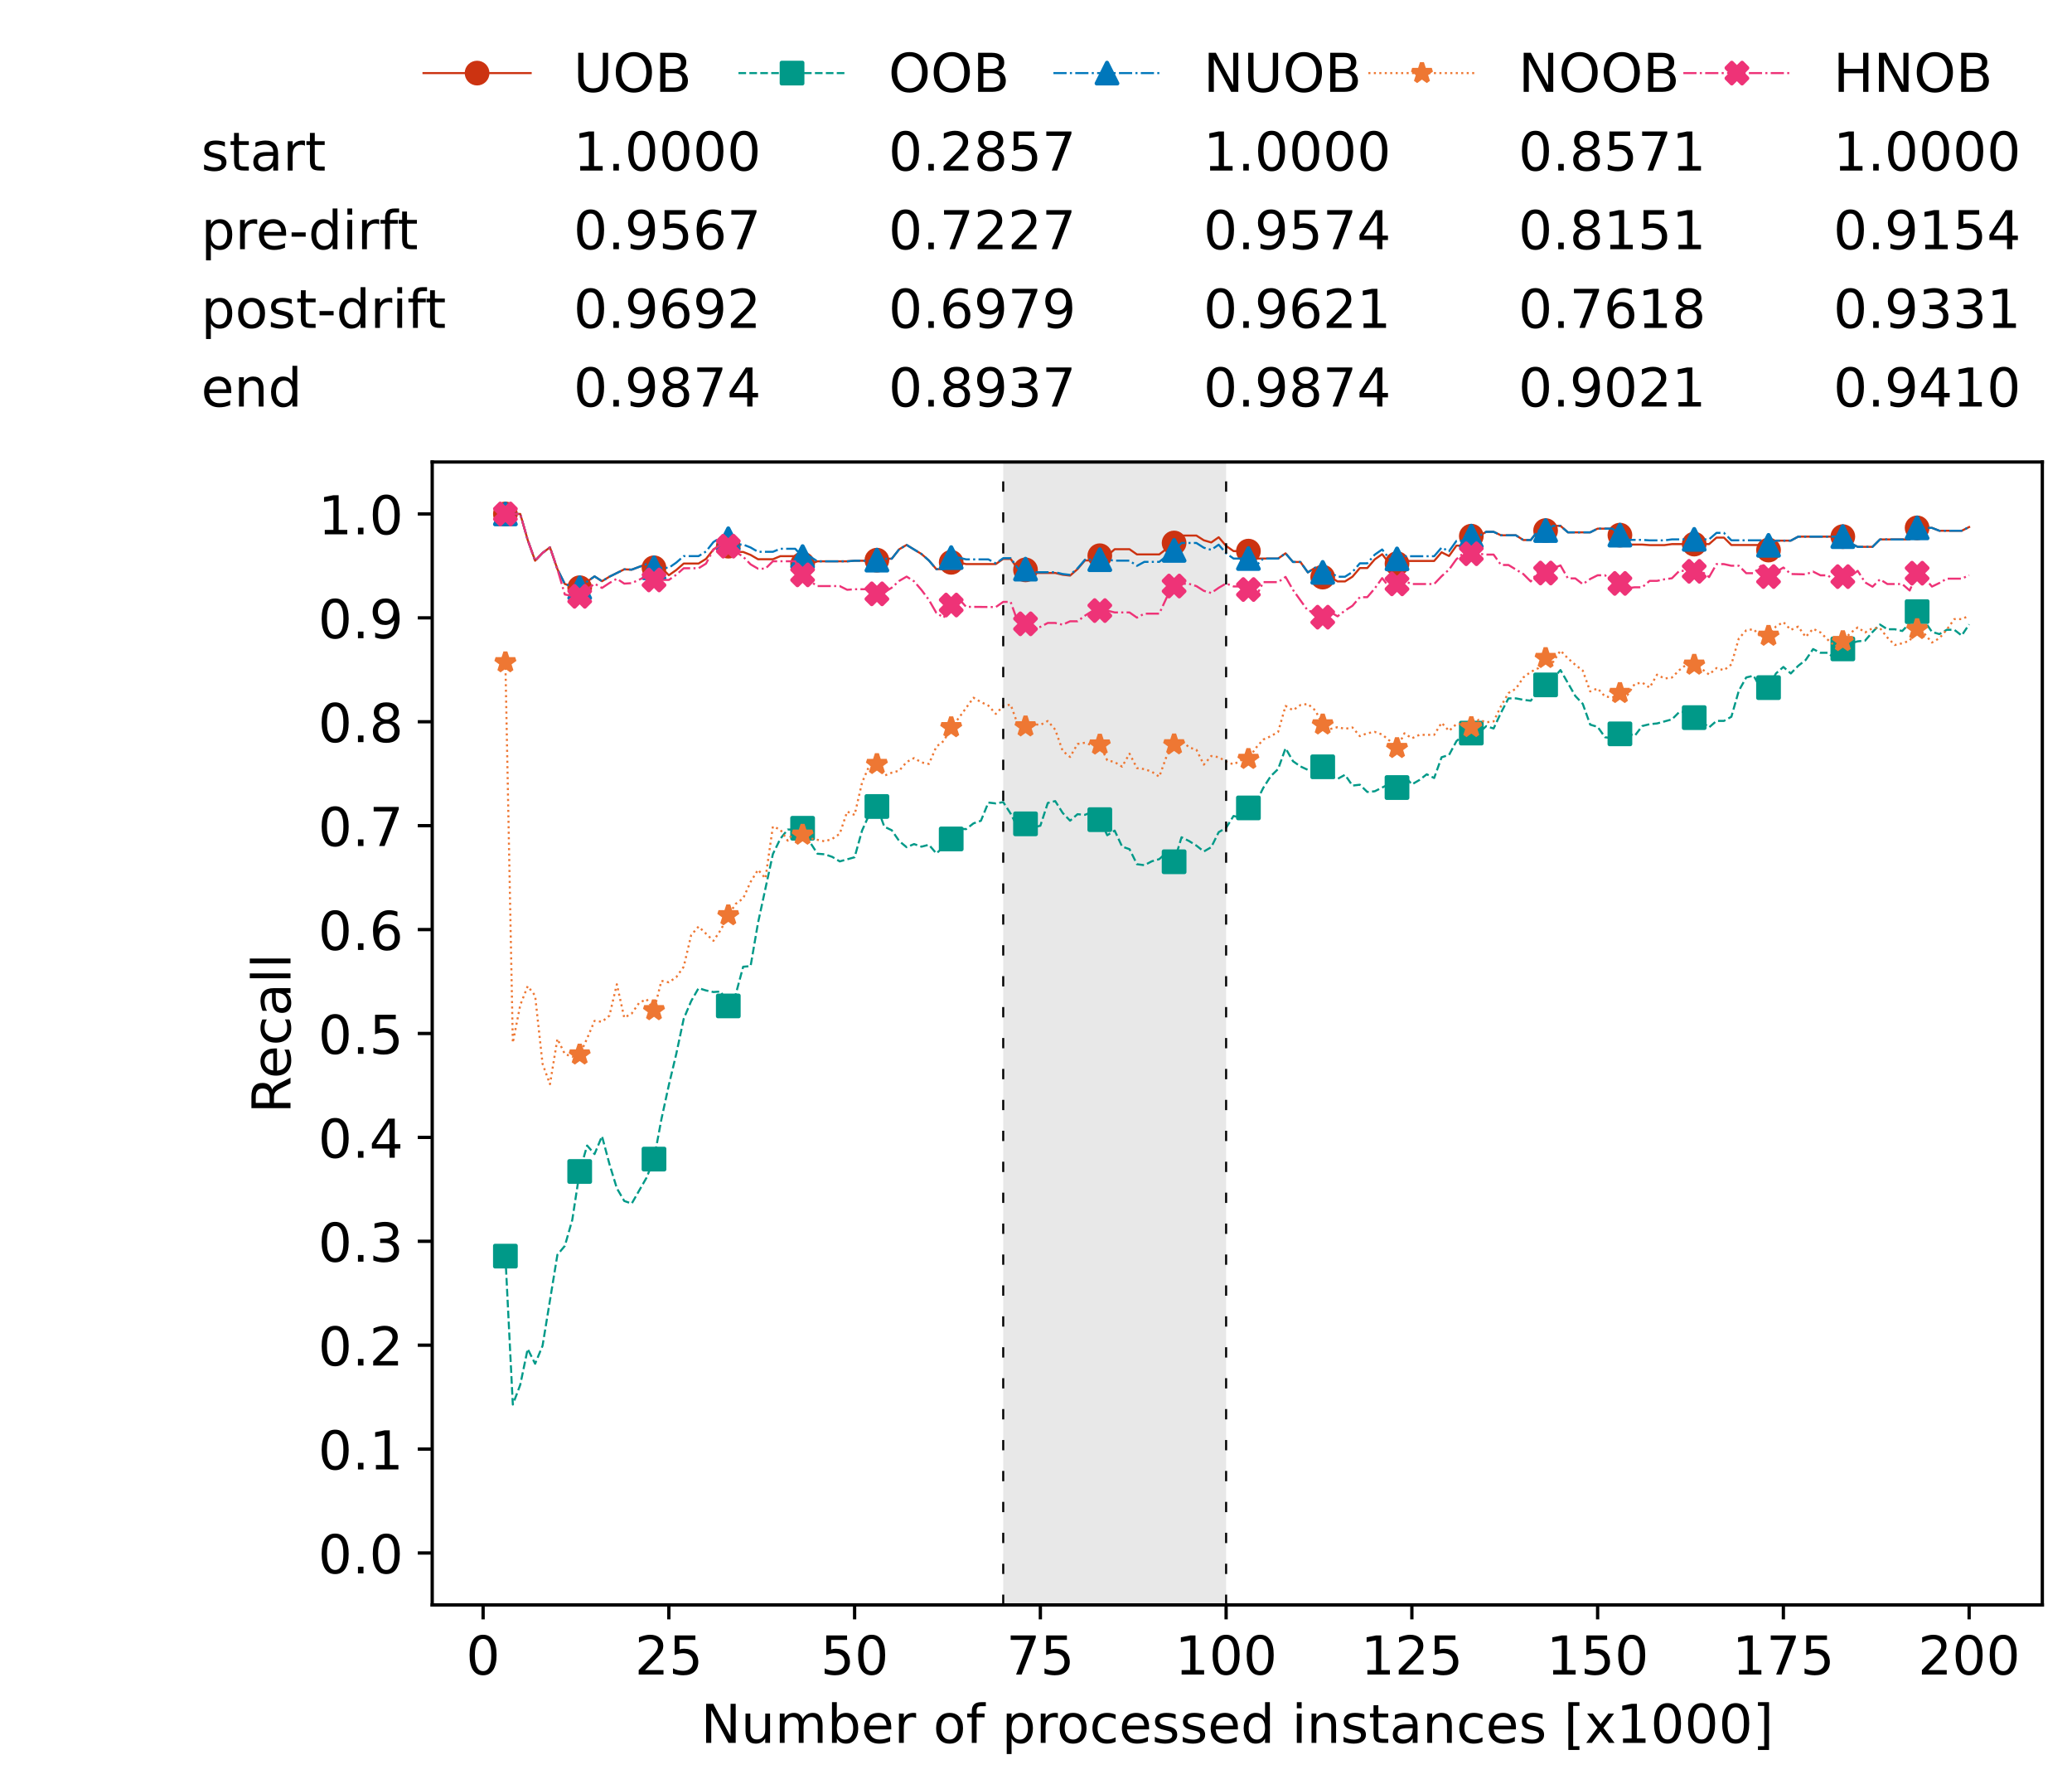 <?xml version="1.0" encoding="utf-8" standalone="no"?>
<!DOCTYPE svg PUBLIC "-//W3C//DTD SVG 1.1//EN"
  "http://www.w3.org/Graphics/SVG/1.1/DTD/svg11.dtd">
<!-- Created with matplotlib (https://matplotlib.org/) -->
<svg height="432.615pt" version="1.1" viewBox="0 0 502.65 432.615" width="502.65pt" xmlns="http://www.w3.org/2000/svg" xmlns:xlink="http://www.w3.org/1999/xlink">
 <defs>
  <style type="text/css">*{stroke-linecap:butt;stroke-linejoin:round;}</style>
 </defs>
 <g id="figure_1">
  <g id="patch_1">
   <path d="M 0 432.615 
L 502.65 432.615 
L 502.65 0 
L 0 0 
z
" style="fill:#ffffff;"/>
  </g>
  <g id="axes_1">
   <g id="patch_2">
    <path d="M 104.85 389.252 
L 495.45 389.252 
L 495.45 112.052 
L 104.85 112.052 
z
" style="fill:#ffffff;"/>
   </g>
   <g id="patch_3">
    <path clip-path="url(#p1ea7694a65)" d="M 297.446 389.252 
L 297.446 112.052 
L 243.372 112.052 
L 243.372 389.252 
z
" style="fill:#d3d3d3;opacity:0.5;"/>
   </g>
   <g id="matplotlib.axis_1">
    <g id="xtick_1">
     <g id="line2d_1">
      <defs>
       <path d="M 0 0 
L 0 3.5 
" id="m583641f5b3" style="stroke:#000000;stroke-width:0.8;"/>
      </defs>
      <g>
       <use style="stroke:#000000;stroke-width:0.8;" x="117.197" xlink:href="#m583641f5b3" y="389.252"/>
      </g>
     </g>
     <g id="text_1">
      <!-- 0 -->
      <g transform="translate(113.061 406.13)scale(0.13 -0.13)">
       <defs>
        <path d="M 31.781 66.406 
Q 24.172 66.406 20.328 58.906 
Q 16.5 51.422 16.5 36.375 
Q 16.5 21.391 20.328 13.891 
Q 24.172 6.391 31.781 6.391 
Q 39.453 6.391 43.281 13.891 
Q 47.125 21.391 47.125 36.375 
Q 47.125 51.422 43.281 58.906 
Q 39.453 66.406 31.781 66.406 
z
M 31.781 74.219 
Q 44.047 74.219 50.516 64.516 
Q 56.984 54.828 56.984 36.375 
Q 56.984 17.969 50.516 8.266 
Q 44.047 -1.422 31.781 -1.422 
Q 19.531 -1.422 13.062 8.266 
Q 6.594 17.969 6.594 36.375 
Q 6.594 54.828 13.062 64.516 
Q 19.531 74.219 31.781 74.219 
z
" id="DejaVuSans-48"/>
       </defs>
       <use xlink:href="#DejaVuSans-48"/>
      </g>
     </g>
    </g>
    <g id="xtick_2">
     <g id="line2d_2">
      <g>
       <use style="stroke:#000000;stroke-width:0.8;" x="162.259" xlink:href="#m583641f5b3" y="389.252"/>
      </g>
     </g>
     <g id="text_2">
      <!-- 25 -->
      <g transform="translate(153.988 406.13)scale(0.13 -0.13)">
       <defs>
        <path d="M 19.188 8.297 
L 53.609 8.297 
L 53.609 0 
L 7.328 0 
L 7.328 8.297 
Q 12.938 14.109 22.625 23.891 
Q 32.328 33.688 34.812 36.531 
Q 39.547 41.844 41.422 45.531 
Q 43.312 49.219 43.312 52.781 
Q 43.312 58.594 39.234 62.25 
Q 35.156 65.922 28.609 65.922 
Q 23.969 65.922 18.812 64.312 
Q 13.672 62.703 7.812 59.422 
L 7.812 69.391 
Q 13.766 71.781 18.938 73 
Q 24.125 74.219 28.422 74.219 
Q 39.75 74.219 46.484 68.547 
Q 53.219 62.891 53.219 53.422 
Q 53.219 48.922 51.531 44.891 
Q 49.859 40.875 45.406 35.406 
Q 44.188 33.984 37.641 27.219 
Q 31.109 20.453 19.188 8.297 
z
" id="DejaVuSans-50"/>
        <path d="M 10.797 72.906 
L 49.516 72.906 
L 49.516 64.594 
L 19.828 64.594 
L 19.828 46.734 
Q 21.969 47.469 24.109 47.828 
Q 26.266 48.188 28.422 48.188 
Q 40.625 48.188 47.75 41.5 
Q 54.891 34.812 54.891 23.391 
Q 54.891 11.625 47.562 5.094 
Q 40.234 -1.422 26.906 -1.422 
Q 22.312 -1.422 17.547 -0.641 
Q 12.797 0.141 7.719 1.703 
L 7.719 11.625 
Q 12.109 9.234 16.797 8.062 
Q 21.484 6.891 26.703 6.891 
Q 35.156 6.891 40.078 11.328 
Q 45.016 15.766 45.016 23.391 
Q 45.016 31 40.078 35.438 
Q 35.156 39.891 26.703 39.891 
Q 22.75 39.891 18.812 39.016 
Q 14.891 38.141 10.797 36.281 
z
" id="DejaVuSans-53"/>
       </defs>
       <use xlink:href="#DejaVuSans-50"/>
       <use x="63.623" xlink:href="#DejaVuSans-53"/>
      </g>
     </g>
    </g>
    <g id="xtick_3">
     <g id="line2d_3">
      <g>
       <use style="stroke:#000000;stroke-width:0.8;" x="207.322" xlink:href="#m583641f5b3" y="389.252"/>
      </g>
     </g>
     <g id="text_3">
      <!-- 50 -->
      <g transform="translate(199.05 406.13)scale(0.13 -0.13)">
       <use xlink:href="#DejaVuSans-53"/>
       <use x="63.623" xlink:href="#DejaVuSans-48"/>
      </g>
     </g>
    </g>
    <g id="xtick_4">
     <g id="line2d_4">
      <g>
       <use style="stroke:#000000;stroke-width:0.8;" x="252.384" xlink:href="#m583641f5b3" y="389.252"/>
      </g>
     </g>
     <g id="text_4">
      <!-- 75 -->
      <g transform="translate(244.113 406.13)scale(0.13 -0.13)">
       <defs>
        <path d="M 8.203 72.906 
L 55.078 72.906 
L 55.078 68.703 
L 28.609 0 
L 18.312 0 
L 43.219 64.594 
L 8.203 64.594 
z
" id="DejaVuSans-55"/>
       </defs>
       <use xlink:href="#DejaVuSans-55"/>
       <use x="63.623" xlink:href="#DejaVuSans-53"/>
      </g>
     </g>
    </g>
    <g id="xtick_5">
     <g id="line2d_5">
      <g>
       <use style="stroke:#000000;stroke-width:0.8;" x="297.446" xlink:href="#m583641f5b3" y="389.252"/>
      </g>
     </g>
     <g id="text_5">
      <!-- 100 -->
      <g transform="translate(285.039 406.13)scale(0.13 -0.13)">
       <defs>
        <path d="M 12.406 8.297 
L 28.516 8.297 
L 28.516 63.922 
L 10.984 60.406 
L 10.984 69.391 
L 28.422 72.906 
L 38.281 72.906 
L 38.281 8.297 
L 54.391 8.297 
L 54.391 0 
L 12.406 0 
z
" id="DejaVuSans-49"/>
       </defs>
       <use xlink:href="#DejaVuSans-49"/>
       <use x="63.623" xlink:href="#DejaVuSans-48"/>
       <use x="127.246" xlink:href="#DejaVuSans-48"/>
      </g>
     </g>
    </g>
    <g id="xtick_6">
     <g id="line2d_6">
      <g>
       <use style="stroke:#000000;stroke-width:0.8;" x="342.509" xlink:href="#m583641f5b3" y="389.252"/>
      </g>
     </g>
     <g id="text_6">
      <!-- 125 -->
      <g transform="translate(330.102 406.13)scale(0.13 -0.13)">
       <use xlink:href="#DejaVuSans-49"/>
       <use x="63.623" xlink:href="#DejaVuSans-50"/>
       <use x="127.246" xlink:href="#DejaVuSans-53"/>
      </g>
     </g>
    </g>
    <g id="xtick_7">
     <g id="line2d_7">
      <g>
       <use style="stroke:#000000;stroke-width:0.8;" x="387.571" xlink:href="#m583641f5b3" y="389.252"/>
      </g>
     </g>
     <g id="text_7">
      <!-- 150 -->
      <g transform="translate(375.164 406.13)scale(0.13 -0.13)">
       <use xlink:href="#DejaVuSans-49"/>
       <use x="63.623" xlink:href="#DejaVuSans-53"/>
       <use x="127.246" xlink:href="#DejaVuSans-48"/>
      </g>
     </g>
    </g>
    <g id="xtick_8">
     <g id="line2d_8">
      <g>
       <use style="stroke:#000000;stroke-width:0.8;" x="432.633" xlink:href="#m583641f5b3" y="389.252"/>
      </g>
     </g>
     <g id="text_8">
      <!-- 175 -->
      <g transform="translate(420.226 406.13)scale(0.13 -0.13)">
       <use xlink:href="#DejaVuSans-49"/>
       <use x="63.623" xlink:href="#DejaVuSans-55"/>
       <use x="127.246" xlink:href="#DejaVuSans-53"/>
      </g>
     </g>
    </g>
    <g id="xtick_9">
     <g id="line2d_9">
      <g>
       <use style="stroke:#000000;stroke-width:0.8;" x="477.695" xlink:href="#m583641f5b3" y="389.252"/>
      </g>
     </g>
     <g id="text_9">
      <!-- 200 -->
      <g transform="translate(465.289 406.13)scale(0.13 -0.13)">
       <use xlink:href="#DejaVuSans-50"/>
       <use x="63.623" xlink:href="#DejaVuSans-48"/>
       <use x="127.246" xlink:href="#DejaVuSans-48"/>
      </g>
     </g>
    </g>
    <g id="text_10">
     <!-- Number of processed instances [x1000] -->
     <g transform="translate(170.025 422.711)scale(0.13 -0.13)">
      <defs>
       <path d="M 9.812 72.906 
L 23.094 72.906 
L 55.422 11.922 
L 55.422 72.906 
L 64.984 72.906 
L 64.984 0 
L 51.703 0 
L 19.391 60.984 
L 19.391 0 
L 9.812 0 
z
" id="DejaVuSans-78"/>
       <path d="M 8.5 21.578 
L 8.5 54.688 
L 17.484 54.688 
L 17.484 21.922 
Q 17.484 14.156 20.5 10.266 
Q 23.531 6.391 29.594 6.391 
Q 36.859 6.391 41.078 11.031 
Q 45.312 15.672 45.312 23.688 
L 45.312 54.688 
L 54.297 54.688 
L 54.297 0 
L 45.312 0 
L 45.312 8.406 
Q 42.047 3.422 37.719 1 
Q 33.406 -1.422 27.688 -1.422 
Q 18.266 -1.422 13.375 4.438 
Q 8.5 10.297 8.5 21.578 
z
M 31.109 56 
z
" id="DejaVuSans-117"/>
       <path d="M 52 44.188 
Q 55.375 50.25 60.062 53.125 
Q 64.75 56 71.094 56 
Q 79.641 56 84.281 50.016 
Q 88.922 44.047 88.922 33.016 
L 88.922 0 
L 79.891 0 
L 79.891 32.719 
Q 79.891 40.578 77.094 44.375 
Q 74.312 48.188 68.609 48.188 
Q 61.625 48.188 57.562 43.547 
Q 53.516 38.922 53.516 30.906 
L 53.516 0 
L 44.484 0 
L 44.484 32.719 
Q 44.484 40.625 41.703 44.406 
Q 38.922 48.188 33.109 48.188 
Q 26.219 48.188 22.156 43.531 
Q 18.109 38.875 18.109 30.906 
L 18.109 0 
L 9.078 0 
L 9.078 54.688 
L 18.109 54.688 
L 18.109 46.188 
Q 21.188 51.219 25.484 53.609 
Q 29.781 56 35.688 56 
Q 41.656 56 45.828 52.969 
Q 50 49.953 52 44.188 
z
" id="DejaVuSans-109"/>
       <path d="M 48.688 27.297 
Q 48.688 37.203 44.609 42.844 
Q 40.531 48.484 33.406 48.484 
Q 26.266 48.484 22.188 42.844 
Q 18.109 37.203 18.109 27.297 
Q 18.109 17.391 22.188 11.75 
Q 26.266 6.109 33.406 6.109 
Q 40.531 6.109 44.609 11.75 
Q 48.688 17.391 48.688 27.297 
z
M 18.109 46.391 
Q 20.953 51.266 25.266 53.625 
Q 29.594 56 35.594 56 
Q 45.562 56 51.781 48.094 
Q 58.016 40.188 58.016 27.297 
Q 58.016 14.406 51.781 6.484 
Q 45.562 -1.422 35.594 -1.422 
Q 29.594 -1.422 25.266 0.953 
Q 20.953 3.328 18.109 8.203 
L 18.109 0 
L 9.078 0 
L 9.078 75.984 
L 18.109 75.984 
z
" id="DejaVuSans-98"/>
       <path d="M 56.203 29.594 
L 56.203 25.203 
L 14.891 25.203 
Q 15.484 15.922 20.484 11.062 
Q 25.484 6.203 34.422 6.203 
Q 39.594 6.203 44.453 7.469 
Q 49.312 8.734 54.109 11.281 
L 54.109 2.781 
Q 49.266 0.734 44.188 -0.344 
Q 39.109 -1.422 33.891 -1.422 
Q 20.797 -1.422 13.156 6.188 
Q 5.516 13.812 5.516 26.812 
Q 5.516 40.234 12.766 48.109 
Q 20.016 56 32.328 56 
Q 43.359 56 49.781 48.891 
Q 56.203 41.797 56.203 29.594 
z
M 47.219 32.234 
Q 47.125 39.594 43.094 43.984 
Q 39.062 48.391 32.422 48.391 
Q 24.906 48.391 20.391 44.141 
Q 15.875 39.891 15.188 32.172 
z
" id="DejaVuSans-101"/>
       <path d="M 41.109 46.297 
Q 39.594 47.172 37.812 47.578 
Q 36.031 48 33.891 48 
Q 26.266 48 22.188 43.047 
Q 18.109 38.094 18.109 28.812 
L 18.109 0 
L 9.078 0 
L 9.078 54.688 
L 18.109 54.688 
L 18.109 46.188 
Q 20.953 51.172 25.484 53.578 
Q 30.031 56 36.531 56 
Q 37.453 56 38.578 55.875 
Q 39.703 55.766 41.062 55.516 
z
" id="DejaVuSans-114"/>
       <path id="DejaVuSans-32"/>
       <path d="M 30.609 48.391 
Q 23.391 48.391 19.188 42.75 
Q 14.984 37.109 14.984 27.297 
Q 14.984 17.484 19.156 11.844 
Q 23.344 6.203 30.609 6.203 
Q 37.797 6.203 41.984 11.859 
Q 46.188 17.531 46.188 27.297 
Q 46.188 37.016 41.984 42.703 
Q 37.797 48.391 30.609 48.391 
z
M 30.609 56 
Q 42.328 56 49.016 48.375 
Q 55.719 40.766 55.719 27.297 
Q 55.719 13.875 49.016 6.219 
Q 42.328 -1.422 30.609 -1.422 
Q 18.844 -1.422 12.172 6.219 
Q 5.516 13.875 5.516 27.297 
Q 5.516 40.766 12.172 48.375 
Q 18.844 56 30.609 56 
z
" id="DejaVuSans-111"/>
       <path d="M 37.109 75.984 
L 37.109 68.5 
L 28.516 68.5 
Q 23.688 68.5 21.797 66.547 
Q 19.922 64.594 19.922 59.516 
L 19.922 54.688 
L 34.719 54.688 
L 34.719 47.703 
L 19.922 47.703 
L 19.922 0 
L 10.891 0 
L 10.891 47.703 
L 2.297 47.703 
L 2.297 54.688 
L 10.891 54.688 
L 10.891 58.5 
Q 10.891 67.625 15.141 71.797 
Q 19.391 75.984 28.609 75.984 
z
" id="DejaVuSans-102"/>
       <path d="M 18.109 8.203 
L 18.109 -20.797 
L 9.078 -20.797 
L 9.078 54.688 
L 18.109 54.688 
L 18.109 46.391 
Q 20.953 51.266 25.266 53.625 
Q 29.594 56 35.594 56 
Q 45.562 56 51.781 48.094 
Q 58.016 40.188 58.016 27.297 
Q 58.016 14.406 51.781 6.484 
Q 45.562 -1.422 35.594 -1.422 
Q 29.594 -1.422 25.266 0.953 
Q 20.953 3.328 18.109 8.203 
z
M 48.688 27.297 
Q 48.688 37.203 44.609 42.844 
Q 40.531 48.484 33.406 48.484 
Q 26.266 48.484 22.188 42.844 
Q 18.109 37.203 18.109 27.297 
Q 18.109 17.391 22.188 11.75 
Q 26.266 6.109 33.406 6.109 
Q 40.531 6.109 44.609 11.75 
Q 48.688 17.391 48.688 27.297 
z
" id="DejaVuSans-112"/>
       <path d="M 48.781 52.594 
L 48.781 44.188 
Q 44.969 46.297 41.141 47.344 
Q 37.312 48.391 33.406 48.391 
Q 24.656 48.391 19.812 42.844 
Q 14.984 37.312 14.984 27.297 
Q 14.984 17.281 19.812 11.734 
Q 24.656 6.203 33.406 6.203 
Q 37.312 6.203 41.141 7.25 
Q 44.969 8.297 48.781 10.406 
L 48.781 2.094 
Q 45.016 0.344 40.984 -0.531 
Q 36.969 -1.422 32.422 -1.422 
Q 20.062 -1.422 12.781 6.344 
Q 5.516 14.109 5.516 27.297 
Q 5.516 40.672 12.859 48.328 
Q 20.219 56 33.016 56 
Q 37.156 56 41.109 55.141 
Q 45.062 54.297 48.781 52.594 
z
" id="DejaVuSans-99"/>
       <path d="M 44.281 53.078 
L 44.281 44.578 
Q 40.484 46.531 36.375 47.5 
Q 32.281 48.484 27.875 48.484 
Q 21.188 48.484 17.844 46.438 
Q 14.5 44.391 14.5 40.281 
Q 14.5 37.156 16.891 35.375 
Q 19.281 33.594 26.516 31.984 
L 29.594 31.297 
Q 39.156 29.25 43.188 25.516 
Q 47.219 21.781 47.219 15.094 
Q 47.219 7.469 41.188 3.016 
Q 35.156 -1.422 24.609 -1.422 
Q 20.219 -1.422 15.453 -0.562 
Q 10.688 0.297 5.422 2 
L 5.422 11.281 
Q 10.406 8.688 15.234 7.391 
Q 20.062 6.109 24.812 6.109 
Q 31.156 6.109 34.562 8.281 
Q 37.984 10.453 37.984 14.406 
Q 37.984 18.062 35.516 20.016 
Q 33.062 21.969 24.703 23.781 
L 21.578 24.516 
Q 13.234 26.266 9.516 29.906 
Q 5.812 33.547 5.812 39.891 
Q 5.812 47.609 11.281 51.797 
Q 16.75 56 26.812 56 
Q 31.781 56 36.172 55.266 
Q 40.578 54.547 44.281 53.078 
z
" id="DejaVuSans-115"/>
       <path d="M 45.406 46.391 
L 45.406 75.984 
L 54.391 75.984 
L 54.391 0 
L 45.406 0 
L 45.406 8.203 
Q 42.578 3.328 38.25 0.953 
Q 33.938 -1.422 27.875 -1.422 
Q 17.969 -1.422 11.734 6.484 
Q 5.516 14.406 5.516 27.297 
Q 5.516 40.188 11.734 48.094 
Q 17.969 56 27.875 56 
Q 33.938 56 38.25 53.625 
Q 42.578 51.266 45.406 46.391 
z
M 14.797 27.297 
Q 14.797 17.391 18.875 11.75 
Q 22.953 6.109 30.078 6.109 
Q 37.203 6.109 41.297 11.75 
Q 45.406 17.391 45.406 27.297 
Q 45.406 37.203 41.297 42.844 
Q 37.203 48.484 30.078 48.484 
Q 22.953 48.484 18.875 42.844 
Q 14.797 37.203 14.797 27.297 
z
" id="DejaVuSans-100"/>
       <path d="M 9.422 54.688 
L 18.406 54.688 
L 18.406 0 
L 9.422 0 
z
M 9.422 75.984 
L 18.406 75.984 
L 18.406 64.594 
L 9.422 64.594 
z
" id="DejaVuSans-105"/>
       <path d="M 54.891 33.016 
L 54.891 0 
L 45.906 0 
L 45.906 32.719 
Q 45.906 40.484 42.875 44.328 
Q 39.844 48.188 33.797 48.188 
Q 26.516 48.188 22.312 43.547 
Q 18.109 38.922 18.109 30.906 
L 18.109 0 
L 9.078 0 
L 9.078 54.688 
L 18.109 54.688 
L 18.109 46.188 
Q 21.344 51.125 25.703 53.562 
Q 30.078 56 35.797 56 
Q 45.219 56 50.047 50.172 
Q 54.891 44.344 54.891 33.016 
z
" id="DejaVuSans-110"/>
       <path d="M 18.312 70.219 
L 18.312 54.688 
L 36.812 54.688 
L 36.812 47.703 
L 18.312 47.703 
L 18.312 18.016 
Q 18.312 11.328 20.141 9.422 
Q 21.969 7.516 27.594 7.516 
L 36.812 7.516 
L 36.812 0 
L 27.594 0 
Q 17.188 0 13.234 3.875 
Q 9.281 7.766 9.281 18.016 
L 9.281 47.703 
L 2.688 47.703 
L 2.688 54.688 
L 9.281 54.688 
L 9.281 70.219 
z
" id="DejaVuSans-116"/>
       <path d="M 34.281 27.484 
Q 23.391 27.484 19.188 25 
Q 14.984 22.516 14.984 16.5 
Q 14.984 11.719 18.141 8.906 
Q 21.297 6.109 26.703 6.109 
Q 34.188 6.109 38.703 11.406 
Q 43.219 16.703 43.219 25.484 
L 43.219 27.484 
z
M 52.203 31.203 
L 52.203 0 
L 43.219 0 
L 43.219 8.297 
Q 40.141 3.328 35.547 0.953 
Q 30.953 -1.422 24.312 -1.422 
Q 15.922 -1.422 10.953 3.297 
Q 6 8.016 6 15.922 
Q 6 25.141 12.172 29.828 
Q 18.359 34.516 30.609 34.516 
L 43.219 34.516 
L 43.219 35.406 
Q 43.219 41.609 39.141 45 
Q 35.062 48.391 27.688 48.391 
Q 23 48.391 18.547 47.266 
Q 14.109 46.141 10.016 43.891 
L 10.016 52.203 
Q 14.938 54.109 19.578 55.047 
Q 24.219 56 28.609 56 
Q 40.484 56 46.344 49.844 
Q 52.203 43.703 52.203 31.203 
z
" id="DejaVuSans-97"/>
       <path d="M 8.594 75.984 
L 29.297 75.984 
L 29.297 69 
L 17.578 69 
L 17.578 -6.203 
L 29.297 -6.203 
L 29.297 -13.188 
L 8.594 -13.188 
z
" id="DejaVuSans-91"/>
       <path d="M 54.891 54.688 
L 35.109 28.078 
L 55.906 0 
L 45.312 0 
L 29.391 21.484 
L 13.484 0 
L 2.875 0 
L 24.125 28.609 
L 4.688 54.688 
L 15.281 54.688 
L 29.781 35.203 
L 44.281 54.688 
z
" id="DejaVuSans-120"/>
       <path d="M 30.422 75.984 
L 30.422 -13.188 
L 9.719 -13.188 
L 9.719 -6.203 
L 21.391 -6.203 
L 21.391 69 
L 9.719 69 
L 9.719 75.984 
z
" id="DejaVuSans-93"/>
      </defs>
      <use xlink:href="#DejaVuSans-78"/>
      <use x="74.805" xlink:href="#DejaVuSans-117"/>
      <use x="138.184" xlink:href="#DejaVuSans-109"/>
      <use x="235.596" xlink:href="#DejaVuSans-98"/>
      <use x="299.072" xlink:href="#DejaVuSans-101"/>
      <use x="360.596" xlink:href="#DejaVuSans-114"/>
      <use x="401.709" xlink:href="#DejaVuSans-32"/>
      <use x="433.496" xlink:href="#DejaVuSans-111"/>
      <use x="494.678" xlink:href="#DejaVuSans-102"/>
      <use x="529.883" xlink:href="#DejaVuSans-32"/>
      <use x="561.67" xlink:href="#DejaVuSans-112"/>
      <use x="625.146" xlink:href="#DejaVuSans-114"/>
      <use x="664.01" xlink:href="#DejaVuSans-111"/>
      <use x="725.191" xlink:href="#DejaVuSans-99"/>
      <use x="780.172" xlink:href="#DejaVuSans-101"/>
      <use x="841.695" xlink:href="#DejaVuSans-115"/>
      <use x="893.795" xlink:href="#DejaVuSans-115"/>
      <use x="945.895" xlink:href="#DejaVuSans-101"/>
      <use x="1007.418" xlink:href="#DejaVuSans-100"/>
      <use x="1070.895" xlink:href="#DejaVuSans-32"/>
      <use x="1102.682" xlink:href="#DejaVuSans-105"/>
      <use x="1130.465" xlink:href="#DejaVuSans-110"/>
      <use x="1193.844" xlink:href="#DejaVuSans-115"/>
      <use x="1245.943" xlink:href="#DejaVuSans-116"/>
      <use x="1285.152" xlink:href="#DejaVuSans-97"/>
      <use x="1346.432" xlink:href="#DejaVuSans-110"/>
      <use x="1409.811" xlink:href="#DejaVuSans-99"/>
      <use x="1464.791" xlink:href="#DejaVuSans-101"/>
      <use x="1526.314" xlink:href="#DejaVuSans-115"/>
      <use x="1578.414" xlink:href="#DejaVuSans-32"/>
      <use x="1610.201" xlink:href="#DejaVuSans-91"/>
      <use x="1649.215" xlink:href="#DejaVuSans-120"/>
      <use x="1708.395" xlink:href="#DejaVuSans-49"/>
      <use x="1772.018" xlink:href="#DejaVuSans-48"/>
      <use x="1835.641" xlink:href="#DejaVuSans-48"/>
      <use x="1899.264" xlink:href="#DejaVuSans-48"/>
      <use x="1962.887" xlink:href="#DejaVuSans-93"/>
     </g>
    </g>
   </g>
   <g id="matplotlib.axis_2">
    <g id="ytick_1">
     <g id="line2d_10">
      <defs>
       <path d="M 0 0 
L -3.5 0 
" id="m9005002781" style="stroke:#000000;stroke-width:0.8;"/>
      </defs>
      <g>
       <use style="stroke:#000000;stroke-width:0.8;" x="104.85" xlink:href="#m9005002781" y="376.652"/>
      </g>
     </g>
     <g id="text_11">
      <!-- 0.0 -->
      <g transform="translate(77.176 381.591)scale(0.13 -0.13)">
       <defs>
        <path d="M 10.688 12.406 
L 21 12.406 
L 21 0 
L 10.688 0 
z
" id="DejaVuSans-46"/>
       </defs>
       <use xlink:href="#DejaVuSans-48"/>
       <use x="63.623" xlink:href="#DejaVuSans-46"/>
       <use x="95.41" xlink:href="#DejaVuSans-48"/>
      </g>
     </g>
    </g>
    <g id="ytick_2">
     <g id="line2d_11">
      <g>
       <use style="stroke:#000000;stroke-width:0.8;" x="104.85" xlink:href="#m9005002781" y="351.452"/>
      </g>
     </g>
     <g id="text_12">
      <!-- 0.1 -->
      <g transform="translate(77.176 356.391)scale(0.13 -0.13)">
       <use xlink:href="#DejaVuSans-48"/>
       <use x="63.623" xlink:href="#DejaVuSans-46"/>
       <use x="95.41" xlink:href="#DejaVuSans-49"/>
      </g>
     </g>
    </g>
    <g id="ytick_3">
     <g id="line2d_12">
      <g>
       <use style="stroke:#000000;stroke-width:0.8;" x="104.85" xlink:href="#m9005002781" y="326.252"/>
      </g>
     </g>
     <g id="text_13">
      <!-- 0.2 -->
      <g transform="translate(77.176 331.191)scale(0.13 -0.13)">
       <use xlink:href="#DejaVuSans-48"/>
       <use x="63.623" xlink:href="#DejaVuSans-46"/>
       <use x="95.41" xlink:href="#DejaVuSans-50"/>
      </g>
     </g>
    </g>
    <g id="ytick_4">
     <g id="line2d_13">
      <g>
       <use style="stroke:#000000;stroke-width:0.8;" x="104.85" xlink:href="#m9005002781" y="301.052"/>
      </g>
     </g>
     <g id="text_14">
      <!-- 0.3 -->
      <g transform="translate(77.176 305.991)scale(0.13 -0.13)">
       <defs>
        <path d="M 40.578 39.312 
Q 47.656 37.797 51.625 33 
Q 55.609 28.219 55.609 21.188 
Q 55.609 10.406 48.188 4.484 
Q 40.766 -1.422 27.094 -1.422 
Q 22.516 -1.422 17.656 -0.516 
Q 12.797 0.391 7.625 2.203 
L 7.625 11.719 
Q 11.719 9.328 16.594 8.109 
Q 21.484 6.891 26.812 6.891 
Q 36.078 6.891 40.938 10.547 
Q 45.797 14.203 45.797 21.188 
Q 45.797 27.641 41.281 31.266 
Q 36.766 34.906 28.719 34.906 
L 20.219 34.906 
L 20.219 43.016 
L 29.109 43.016 
Q 36.375 43.016 40.234 45.922 
Q 44.094 48.828 44.094 54.297 
Q 44.094 59.906 40.109 62.906 
Q 36.141 65.922 28.719 65.922 
Q 24.656 65.922 20.016 65.031 
Q 15.375 64.156 9.812 62.312 
L 9.812 71.094 
Q 15.438 72.656 20.344 73.438 
Q 25.25 74.219 29.594 74.219 
Q 40.828 74.219 47.359 69.109 
Q 53.906 64.016 53.906 55.328 
Q 53.906 49.266 50.438 45.094 
Q 46.969 40.922 40.578 39.312 
z
" id="DejaVuSans-51"/>
       </defs>
       <use xlink:href="#DejaVuSans-48"/>
       <use x="63.623" xlink:href="#DejaVuSans-46"/>
       <use x="95.41" xlink:href="#DejaVuSans-51"/>
      </g>
     </g>
    </g>
    <g id="ytick_5">
     <g id="line2d_14">
      <g>
       <use style="stroke:#000000;stroke-width:0.8;" x="104.85" xlink:href="#m9005002781" y="275.852"/>
      </g>
     </g>
     <g id="text_15">
      <!-- 0.4 -->
      <g transform="translate(77.176 280.791)scale(0.13 -0.13)">
       <defs>
        <path d="M 37.797 64.312 
L 12.891 25.391 
L 37.797 25.391 
z
M 35.203 72.906 
L 47.609 72.906 
L 47.609 25.391 
L 58.016 25.391 
L 58.016 17.188 
L 47.609 17.188 
L 47.609 0 
L 37.797 0 
L 37.797 17.188 
L 4.891 17.188 
L 4.891 26.703 
z
" id="DejaVuSans-52"/>
       </defs>
       <use xlink:href="#DejaVuSans-48"/>
       <use x="63.623" xlink:href="#DejaVuSans-46"/>
       <use x="95.41" xlink:href="#DejaVuSans-52"/>
      </g>
     </g>
    </g>
    <g id="ytick_6">
     <g id="line2d_15">
      <g>
       <use style="stroke:#000000;stroke-width:0.8;" x="104.85" xlink:href="#m9005002781" y="250.652"/>
      </g>
     </g>
     <g id="text_16">
      <!-- 0.5 -->
      <g transform="translate(77.176 255.591)scale(0.13 -0.13)">
       <use xlink:href="#DejaVuSans-48"/>
       <use x="63.623" xlink:href="#DejaVuSans-46"/>
       <use x="95.41" xlink:href="#DejaVuSans-53"/>
      </g>
     </g>
    </g>
    <g id="ytick_7">
     <g id="line2d_16">
      <g>
       <use style="stroke:#000000;stroke-width:0.8;" x="104.85" xlink:href="#m9005002781" y="225.452"/>
      </g>
     </g>
     <g id="text_17">
      <!-- 0.6 -->
      <g transform="translate(77.176 230.391)scale(0.13 -0.13)">
       <defs>
        <path d="M 33.016 40.375 
Q 26.375 40.375 22.484 35.828 
Q 18.609 31.297 18.609 23.391 
Q 18.609 15.531 22.484 10.953 
Q 26.375 6.391 33.016 6.391 
Q 39.656 6.391 43.531 10.953 
Q 47.406 15.531 47.406 23.391 
Q 47.406 31.297 43.531 35.828 
Q 39.656 40.375 33.016 40.375 
z
M 52.594 71.297 
L 52.594 62.312 
Q 48.875 64.062 45.094 64.984 
Q 41.312 65.922 37.594 65.922 
Q 27.828 65.922 22.672 59.328 
Q 17.531 52.734 16.797 39.406 
Q 19.672 43.656 24.016 45.922 
Q 28.375 48.188 33.594 48.188 
Q 44.578 48.188 50.953 41.516 
Q 57.328 34.859 57.328 23.391 
Q 57.328 12.156 50.688 5.359 
Q 44.047 -1.422 33.016 -1.422 
Q 20.359 -1.422 13.672 8.266 
Q 6.984 17.969 6.984 36.375 
Q 6.984 53.656 15.188 63.938 
Q 23.391 74.219 37.203 74.219 
Q 40.922 74.219 44.703 73.484 
Q 48.484 72.75 52.594 71.297 
z
" id="DejaVuSans-54"/>
       </defs>
       <use xlink:href="#DejaVuSans-48"/>
       <use x="63.623" xlink:href="#DejaVuSans-46"/>
       <use x="95.41" xlink:href="#DejaVuSans-54"/>
      </g>
     </g>
    </g>
    <g id="ytick_8">
     <g id="line2d_17">
      <g>
       <use style="stroke:#000000;stroke-width:0.8;" x="104.85" xlink:href="#m9005002781" y="200.252"/>
      </g>
     </g>
     <g id="text_18">
      <!-- 0.7 -->
      <g transform="translate(77.176 205.191)scale(0.13 -0.13)">
       <use xlink:href="#DejaVuSans-48"/>
       <use x="63.623" xlink:href="#DejaVuSans-46"/>
       <use x="95.41" xlink:href="#DejaVuSans-55"/>
      </g>
     </g>
    </g>
    <g id="ytick_9">
     <g id="line2d_18">
      <g>
       <use style="stroke:#000000;stroke-width:0.8;" x="104.85" xlink:href="#m9005002781" y="175.052"/>
      </g>
     </g>
     <g id="text_19">
      <!-- 0.8 -->
      <g transform="translate(77.176 179.991)scale(0.13 -0.13)">
       <defs>
        <path d="M 31.781 34.625 
Q 24.75 34.625 20.719 30.859 
Q 16.703 27.094 16.703 20.516 
Q 16.703 13.922 20.719 10.156 
Q 24.75 6.391 31.781 6.391 
Q 38.812 6.391 42.859 10.172 
Q 46.922 13.969 46.922 20.516 
Q 46.922 27.094 42.891 30.859 
Q 38.875 34.625 31.781 34.625 
z
M 21.922 38.812 
Q 15.578 40.375 12.031 44.719 
Q 8.5 49.078 8.5 55.328 
Q 8.5 64.062 14.719 69.141 
Q 20.953 74.219 31.781 74.219 
Q 42.672 74.219 48.875 69.141 
Q 55.078 64.062 55.078 55.328 
Q 55.078 49.078 51.531 44.719 
Q 48 40.375 41.703 38.812 
Q 48.828 37.156 52.797 32.312 
Q 56.781 27.484 56.781 20.516 
Q 56.781 9.906 50.312 4.234 
Q 43.844 -1.422 31.781 -1.422 
Q 19.734 -1.422 13.25 4.234 
Q 6.781 9.906 6.781 20.516 
Q 6.781 27.484 10.781 32.312 
Q 14.797 37.156 21.922 38.812 
z
M 18.312 54.391 
Q 18.312 48.734 21.844 45.562 
Q 25.391 42.391 31.781 42.391 
Q 38.141 42.391 41.719 45.562 
Q 45.312 48.734 45.312 54.391 
Q 45.312 60.062 41.719 63.234 
Q 38.141 66.406 31.781 66.406 
Q 25.391 66.406 21.844 63.234 
Q 18.312 60.062 18.312 54.391 
z
" id="DejaVuSans-56"/>
       </defs>
       <use xlink:href="#DejaVuSans-48"/>
       <use x="63.623" xlink:href="#DejaVuSans-46"/>
       <use x="95.41" xlink:href="#DejaVuSans-56"/>
      </g>
     </g>
    </g>
    <g id="ytick_10">
     <g id="line2d_19">
      <g>
       <use style="stroke:#000000;stroke-width:0.8;" x="104.85" xlink:href="#m9005002781" y="149.852"/>
      </g>
     </g>
     <g id="text_20">
      <!-- 0.9 -->
      <g transform="translate(77.176 154.791)scale(0.13 -0.13)">
       <defs>
        <path d="M 10.984 1.516 
L 10.984 10.5 
Q 14.703 8.734 18.5 7.812 
Q 22.312 6.891 25.984 6.891 
Q 35.75 6.891 40.891 13.453 
Q 46.047 20.016 46.781 33.406 
Q 43.953 29.203 39.594 26.953 
Q 35.25 24.703 29.984 24.703 
Q 19.047 24.703 12.672 31.312 
Q 6.297 37.938 6.297 49.422 
Q 6.297 60.641 12.938 67.422 
Q 19.578 74.219 30.609 74.219 
Q 43.266 74.219 49.922 64.516 
Q 56.594 54.828 56.594 36.375 
Q 56.594 19.141 48.406 8.859 
Q 40.234 -1.422 26.422 -1.422 
Q 22.703 -1.422 18.891 -0.688 
Q 15.094 0.047 10.984 1.516 
z
M 30.609 32.422 
Q 37.25 32.422 41.125 36.953 
Q 45.016 41.5 45.016 49.422 
Q 45.016 57.281 41.125 61.844 
Q 37.25 66.406 30.609 66.406 
Q 23.969 66.406 20.094 61.844 
Q 16.219 57.281 16.219 49.422 
Q 16.219 41.5 20.094 36.953 
Q 23.969 32.422 30.609 32.422 
z
" id="DejaVuSans-57"/>
       </defs>
       <use xlink:href="#DejaVuSans-48"/>
       <use x="63.623" xlink:href="#DejaVuSans-46"/>
       <use x="95.41" xlink:href="#DejaVuSans-57"/>
      </g>
     </g>
    </g>
    <g id="ytick_11">
     <g id="line2d_20">
      <g>
       <use style="stroke:#000000;stroke-width:0.8;" x="104.85" xlink:href="#m9005002781" y="124.652"/>
      </g>
     </g>
     <g id="text_21">
      <!-- 1.0 -->
      <g transform="translate(77.176 129.591)scale(0.13 -0.13)">
       <use xlink:href="#DejaVuSans-49"/>
       <use x="63.623" xlink:href="#DejaVuSans-46"/>
       <use x="95.41" xlink:href="#DejaVuSans-48"/>
      </g>
     </g>
    </g>
    <g id="text_22">
     <!-- Recall -->
     <g transform="translate(70.472 270.044)rotate(-90)scale(0.13 -0.13)">
      <defs>
       <path d="M 44.391 34.188 
Q 47.562 33.109 50.562 29.594 
Q 53.562 26.078 56.594 19.922 
L 66.609 0 
L 56 0 
L 46.688 18.703 
Q 43.062 26.031 39.672 28.422 
Q 36.281 30.812 30.422 30.812 
L 19.672 30.812 
L 19.672 0 
L 9.812 0 
L 9.812 72.906 
L 32.078 72.906 
Q 44.578 72.906 50.734 67.672 
Q 56.891 62.453 56.891 51.906 
Q 56.891 45.016 53.688 40.469 
Q 50.484 35.938 44.391 34.188 
z
M 19.672 64.797 
L 19.672 38.922 
L 32.078 38.922 
Q 39.203 38.922 42.844 42.219 
Q 46.484 45.516 46.484 51.906 
Q 46.484 58.297 42.844 61.547 
Q 39.203 64.797 32.078 64.797 
z
" id="DejaVuSans-82"/>
       <path d="M 9.422 75.984 
L 18.406 75.984 
L 18.406 0 
L 9.422 0 
z
" id="DejaVuSans-108"/>
      </defs>
      <use xlink:href="#DejaVuSans-82"/>
      <use x="64.982" xlink:href="#DejaVuSans-101"/>
      <use x="126.506" xlink:href="#DejaVuSans-99"/>
      <use x="181.486" xlink:href="#DejaVuSans-97"/>
      <use x="242.766" xlink:href="#DejaVuSans-108"/>
      <use x="270.549" xlink:href="#DejaVuSans-108"/>
     </g>
    </g>
   </g>
   <g id="line2d_21"/>
   <g id="line2d_22"/>
   <g id="line2d_23"/>
   <g id="line2d_24"/>
   <g id="line2d_25"/>
   <g id="line2d_26">
    <path clip-path="url(#p1ea7694a65)" d="M 122.605 124.652 
L 126.21 124.652 
L 128.012 130.952 
L 129.815 135.992 
L 131.617 134.102 
L 133.419 132.752 
L 135.222 138.039 
L 137.024 141.643 
L 138.827 142.235 
L 140.629 142.545 
L 142.432 141.054 
L 144.234 139.792 
L 146.037 140.961 
L 147.839 139.874 
L 151.444 138.083 
L 153.247 138.16 
L 156.852 136.809 
L 158.654 137.709 
L 160.457 137.709 
L 162.259 139.509 
L 164.062 138.249 
L 165.864 136.674 
L 169.469 136.674 
L 171.272 135.554 
L 173.074 133.263 
L 174.877 132.118 
L 176.679 132.468 
L 178.482 133.868 
L 180.284 133.868 
L 182.087 134.584 
L 183.889 135.634 
L 187.494 135.634 
L 189.297 134.893 
L 192.902 134.893 
L 194.704 136.793 
L 196.507 136.793 
L 198.309 136.138 
L 205.519 136.138 
L 207.322 135.998 
L 210.927 135.998 
L 212.729 135.858 
L 214.532 135.508 
L 216.334 135.508 
L 218.137 133.217 
L 219.939 132.167 
L 223.544 134.363 
L 225.347 135.938 
L 227.149 138.038 
L 228.952 138.038 
L 230.754 136.383 
L 232.557 136.383 
L 234.359 136.813 
L 241.569 136.813 
L 243.372 135.553 
L 245.174 135.553 
L 246.976 138.073 
L 248.779 138.213 
L 250.581 138.963 
L 255.989 138.963 
L 257.791 139.392 
L 259.594 139.602 
L 261.396 138.027 
L 263.199 135.927 
L 265.001 135.927 
L 266.804 134.782 
L 268.606 134.782 
L 270.409 133.207 
L 274.014 133.207 
L 275.816 134.467 
L 281.224 134.467 
L 284.829 131.692 
L 286.631 129.892 
L 290.236 129.892 
L 292.039 131.038 
L 293.841 131.563 
L 295.644 130.303 
L 297.446 132.403 
L 299.249 133.663 
L 302.854 133.663 
L 304.656 135.463 
L 310.064 135.463 
L 311.866 134.203 
L 313.669 136.303 
L 315.471 136.303 
L 317.274 138.823 
L 319.076 137.677 
L 320.879 139.968 
L 322.681 139.968 
L 324.484 141.018 
L 326.286 141.018 
L 328.089 139.873 
L 329.891 137.773 
L 331.694 137.773 
L 333.496 135.673 
L 335.299 134.413 
L 337.101 136.704 
L 338.904 136.704 
L 340.706 136.049 
L 347.916 136.049 
L 349.719 133.949 
L 351.521 134.849 
L 353.324 132.329 
L 355.126 132.329 
L 356.928 130.038 
L 358.731 130.038 
L 360.533 128.988 
L 362.336 128.988 
L 364.138 129.828 
L 367.743 129.828 
L 369.546 130.974 
L 371.348 130.974 
L 373.151 128.683 
L 374.953 128.683 
L 376.756 127.537 
L 378.558 127.537 
L 380.361 129.112 
L 385.768 129.112 
L 387.571 128.212 
L 391.176 128.212 
L 392.978 129.787 
L 394.781 132.078 
L 398.386 132.078 
L 400.188 132.207 
L 403.793 132.207 
L 405.596 131.962 
L 414.608 131.962 
L 416.411 130.387 
L 418.213 130.387 
L 420.016 132.187 
L 427.226 132.187 
L 429.028 133.412 
L 430.831 131.121 
L 434.436 131.121 
L 436.238 130.152 
L 447.053 130.152 
L 448.856 131.727 
L 450.658 132.627 
L 454.263 132.627 
L 456.066 130.827 
L 463.276 130.827 
L 465.078 128.027 
L 468.683 128.027 
L 470.485 128.727 
L 475.893 128.727 
L 477.695 127.827 
L 477.695 127.827 
" style="fill:none;stroke:#cc3311;stroke-linecap:square;stroke-width:0.5;"/>
    <defs>
     <path d="M 0 2.5 
C 0.663 2.5 1.299 2.237 1.768 1.768 
C 2.237 1.299 2.5 0.663 2.5 0 
C 2.5 -0.663 2.237 -1.299 1.768 -1.768 
C 1.299 -2.237 0.663 -2.5 0 -2.5 
C -0.663 -2.5 -1.299 -2.237 -1.768 -1.768 
C -2.237 -1.299 -2.5 -0.663 -2.5 0 
C -2.5 0.663 -2.237 1.299 -1.768 1.768 
C -1.299 2.237 -0.663 2.5 0 2.5 
z
" id="m90c784f9cc" style="stroke:#cc3311;"/>
    </defs>
    <g clip-path="url(#p1ea7694a65)">
     <use style="fill:#cc3311;stroke:#cc3311;" x="122.605" xlink:href="#m90c784f9cc" y="124.652"/>
     <use style="fill:#cc3311;stroke:#cc3311;" x="140.629" xlink:href="#m90c784f9cc" y="142.545"/>
     <use style="fill:#cc3311;stroke:#cc3311;" x="158.654" xlink:href="#m90c784f9cc" y="137.709"/>
     <use style="fill:#cc3311;stroke:#cc3311;" x="176.679" xlink:href="#m90c784f9cc" y="132.468"/>
     <use style="fill:#cc3311;stroke:#cc3311;" x="194.704" xlink:href="#m90c784f9cc" y="136.793"/>
     <use style="fill:#cc3311;stroke:#cc3311;" x="212.729" xlink:href="#m90c784f9cc" y="135.858"/>
     <use style="fill:#cc3311;stroke:#cc3311;" x="230.754" xlink:href="#m90c784f9cc" y="136.383"/>
     <use style="fill:#cc3311;stroke:#cc3311;" x="248.779" xlink:href="#m90c784f9cc" y="138.213"/>
     <use style="fill:#cc3311;stroke:#cc3311;" x="266.804" xlink:href="#m90c784f9cc" y="134.782"/>
     <use style="fill:#cc3311;stroke:#cc3311;" x="284.829" xlink:href="#m90c784f9cc" y="131.692"/>
     <use style="fill:#cc3311;stroke:#cc3311;" x="302.854" xlink:href="#m90c784f9cc" y="133.663"/>
     <use style="fill:#cc3311;stroke:#cc3311;" x="320.879" xlink:href="#m90c784f9cc" y="139.968"/>
     <use style="fill:#cc3311;stroke:#cc3311;" x="338.904" xlink:href="#m90c784f9cc" y="136.704"/>
     <use style="fill:#cc3311;stroke:#cc3311;" x="356.928" xlink:href="#m90c784f9cc" y="130.038"/>
     <use style="fill:#cc3311;stroke:#cc3311;" x="374.953" xlink:href="#m90c784f9cc" y="128.683"/>
     <use style="fill:#cc3311;stroke:#cc3311;" x="392.978" xlink:href="#m90c784f9cc" y="129.787"/>
     <use style="fill:#cc3311;stroke:#cc3311;" x="411.003" xlink:href="#m90c784f9cc" y="131.962"/>
     <use style="fill:#cc3311;stroke:#cc3311;" x="429.028" xlink:href="#m90c784f9cc" y="133.412"/>
     <use style="fill:#cc3311;stroke:#cc3311;" x="447.053" xlink:href="#m90c784f9cc" y="130.152"/>
     <use style="fill:#cc3311;stroke:#cc3311;" x="465.078" xlink:href="#m90c784f9cc" y="128.027"/>
    </g>
   </g>
   <g id="line2d_27"/>
   <g id="line2d_28"/>
   <g id="line2d_29"/>
   <g id="line2d_30"/>
   <g id="line2d_31">
    <path clip-path="url(#p1ea7694a65)" d="M 122.605 304.652 
L 124.407 340.652 
L 126.21 335.852 
L 128.012 327.152 
L 129.815 330.752 
L 131.617 326.402 
L 135.222 304.314 
L 137.024 302.17 
L 138.827 295.873 
L 140.629 284.125 
L 142.432 277.836 
L 144.234 279.899 
L 146.037 275.56 
L 147.839 282.299 
L 149.642 288.196 
L 151.444 291.282 
L 153.247 291.907 
L 156.852 285.621 
L 158.654 281.121 
L 160.457 271.429 
L 162.259 263.149 
L 164.062 255.589 
L 165.864 247.084 
L 167.667 242.809 
L 169.469 239.659 
L 171.272 240.219 
L 173.074 240.601 
L 174.877 240.474 
L 176.679 243.974 
L 178.482 241.174 
L 180.284 234.465 
L 182.087 234.321 
L 183.889 223.821 
L 187.494 207.141 
L 189.297 203.435 
L 191.099 201.185 
L 192.902 201.185 
L 194.704 200.885 
L 196.507 204.278 
L 198.309 207.06 
L 200.112 207.2 
L 201.914 207.83 
L 203.717 208.92 
L 207.322 207.91 
L 209.124 201.448 
L 210.927 197.423 
L 212.729 195.603 
L 214.532 200.503 
L 216.334 201.363 
L 218.137 203.981 
L 219.939 205.481 
L 221.742 204.717 
L 223.544 205.347 
L 225.347 204.884 
L 227.149 206.984 
L 228.952 205.38 
L 230.754 203.471 
L 232.557 200.951 
L 234.359 201.094 
L 236.162 199.694 
L 237.964 199.064 
L 239.767 194.649 
L 241.569 194.857 
L 243.372 194.542 
L 245.174 197.328 
L 246.976 200.793 
L 248.779 199.813 
L 250.581 200.713 
L 252.384 200.263 
L 254.186 194.743 
L 255.989 194.293 
L 257.791 197.157 
L 259.594 199.047 
L 261.396 197.472 
L 263.199 197.622 
L 265.001 196.885 
L 266.804 198.795 
L 268.606 202.575 
L 270.409 201.45 
L 272.211 205.326 
L 274.014 205.956 
L 275.816 209.596 
L 277.619 209.839 
L 279.421 208.894 
L 281.224 208.369 
L 283.026 206.765 
L 284.829 209.005 
L 286.631 203.065 
L 288.434 203.965 
L 290.236 205.085 
L 292.039 206.517 
L 293.841 205.467 
L 295.644 201.827 
L 297.446 200.777 
L 299.249 197.897 
L 301.051 198.347 
L 302.854 195.947 
L 304.656 194.687 
L 306.459 191.087 
L 308.261 188.26 
L 310.064 186.51 
L 311.866 181.47 
L 313.669 184.62 
L 315.471 185.88 
L 317.274 186.72 
L 319.076 186.434 
L 320.879 185.975 
L 322.681 188.315 
L 324.484 188.915 
L 326.286 187.915 
L 328.089 190.534 
L 329.891 190.324 
L 331.694 192.074 
L 333.496 191.912 
L 337.101 190.108 
L 338.904 191.008 
L 340.706 188.144 
L 342.509 190.244 
L 344.311 189.194 
L 346.114 187.794 
L 347.916 188.694 
L 349.719 183.654 
L 351.521 183.114 
L 353.324 179.754 
L 355.126 178.179 
L 356.928 177.798 
L 358.731 177.798 
L 360.533 176.118 
L 362.336 176.68 
L 364.138 172.84 
L 365.941 169.375 
L 367.743 169.375 
L 369.546 169.727 
L 371.348 169.952 
L 373.151 167.662 
L 376.756 164.609 
L 378.558 162.509 
L 382.163 168.809 
L 383.966 170.709 
L 385.768 175.749 
L 387.571 176.289 
L 389.373 178.809 
L 391.176 179.034 
L 392.978 177.984 
L 394.781 177.821 
L 396.583 178.451 
L 398.386 176.088 
L 400.188 175.636 
L 401.991 175.461 
L 405.596 174.472 
L 407.398 172.672 
L 409.201 172.672 
L 411.003 174.047 
L 412.806 175.016 
L 414.608 176.416 
L 416.411 174.841 
L 418.213 174.841 
L 420.016 173.841 
L 421.818 167.541 
L 423.621 164.301 
L 425.423 163.881 
L 427.226 167.121 
L 429.028 166.771 
L 430.831 163.335 
L 432.633 161.76 
L 434.436 163.335 
L 436.238 161.477 
L 438.041 160.077 
L 439.843 157.425 
L 441.646 158.325 
L 443.448 158.325 
L 445.251 159.9 
L 447.053 157.38 
L 448.856 156.047 
L 450.658 155.547 
L 452.461 155.372 
L 454.263 153.272 
L 456.066 151.472 
L 457.868 152.617 
L 459.671 152.617 
L 461.473 153.037 
L 463.276 151.147 
L 465.078 148.347 
L 466.881 150.638 
L 468.683 153.263 
L 470.485 153.788 
L 472.288 152.738 
L 474.09 152.738 
L 475.893 154.138 
L 477.695 151.438 
L 477.695 151.438 
" style="fill:none;stroke:#009988;stroke-dasharray:1.85,0.8;stroke-dashoffset:0;stroke-width:0.5;"/>
    <defs>
     <path d="M -2.5 2.5 
L 2.5 2.5 
L 2.5 -2.5 
L -2.5 -2.5 
z
" id="mae0499e993" style="stroke:#009988;stroke-linejoin:miter;"/>
    </defs>
    <g clip-path="url(#p1ea7694a65)">
     <use style="fill:#009988;stroke:#009988;stroke-linejoin:miter;" x="122.605" xlink:href="#mae0499e993" y="304.652"/>
     <use style="fill:#009988;stroke:#009988;stroke-linejoin:miter;" x="140.629" xlink:href="#mae0499e993" y="284.125"/>
     <use style="fill:#009988;stroke:#009988;stroke-linejoin:miter;" x="158.654" xlink:href="#mae0499e993" y="281.121"/>
     <use style="fill:#009988;stroke:#009988;stroke-linejoin:miter;" x="176.679" xlink:href="#mae0499e993" y="243.974"/>
     <use style="fill:#009988;stroke:#009988;stroke-linejoin:miter;" x="194.704" xlink:href="#mae0499e993" y="200.885"/>
     <use style="fill:#009988;stroke:#009988;stroke-linejoin:miter;" x="212.729" xlink:href="#mae0499e993" y="195.603"/>
     <use style="fill:#009988;stroke:#009988;stroke-linejoin:miter;" x="230.754" xlink:href="#mae0499e993" y="203.471"/>
     <use style="fill:#009988;stroke:#009988;stroke-linejoin:miter;" x="248.779" xlink:href="#mae0499e993" y="199.813"/>
     <use style="fill:#009988;stroke:#009988;stroke-linejoin:miter;" x="266.804" xlink:href="#mae0499e993" y="198.795"/>
     <use style="fill:#009988;stroke:#009988;stroke-linejoin:miter;" x="284.829" xlink:href="#mae0499e993" y="209.005"/>
     <use style="fill:#009988;stroke:#009988;stroke-linejoin:miter;" x="302.854" xlink:href="#mae0499e993" y="195.947"/>
     <use style="fill:#009988;stroke:#009988;stroke-linejoin:miter;" x="320.879" xlink:href="#mae0499e993" y="185.975"/>
     <use style="fill:#009988;stroke:#009988;stroke-linejoin:miter;" x="338.904" xlink:href="#mae0499e993" y="191.008"/>
     <use style="fill:#009988;stroke:#009988;stroke-linejoin:miter;" x="356.928" xlink:href="#mae0499e993" y="177.798"/>
     <use style="fill:#009988;stroke:#009988;stroke-linejoin:miter;" x="374.953" xlink:href="#mae0499e993" y="166.107"/>
     <use style="fill:#009988;stroke:#009988;stroke-linejoin:miter;" x="392.978" xlink:href="#mae0499e993" y="177.984"/>
     <use style="fill:#009988;stroke:#009988;stroke-linejoin:miter;" x="411.003" xlink:href="#mae0499e993" y="174.047"/>
     <use style="fill:#009988;stroke:#009988;stroke-linejoin:miter;" x="429.028" xlink:href="#mae0499e993" y="166.771"/>
     <use style="fill:#009988;stroke:#009988;stroke-linejoin:miter;" x="447.053" xlink:href="#mae0499e993" y="157.38"/>
     <use style="fill:#009988;stroke:#009988;stroke-linejoin:miter;" x="465.078" xlink:href="#mae0499e993" y="148.347"/>
    </g>
   </g>
   <g id="line2d_32"/>
   <g id="line2d_33"/>
   <g id="line2d_34"/>
   <g id="line2d_35"/>
   <g id="line2d_36">
    <path clip-path="url(#p1ea7694a65)" d="M 122.605 124.652 
L 126.21 124.652 
L 128.012 130.952 
L 129.815 135.992 
L 131.617 134.102 
L 133.419 132.752 
L 135.222 138.039 
L 137.024 141.643 
L 138.827 142.235 
L 140.629 142.545 
L 142.432 141.054 
L 144.234 139.792 
L 146.037 140.961 
L 147.839 139.874 
L 151.444 138.083 
L 153.247 138.16 
L 156.852 136.809 
L 158.654 137.709 
L 162.259 137.709 
L 164.062 136.449 
L 165.864 134.874 
L 169.469 134.874 
L 171.272 133.754 
L 173.074 131.463 
L 174.877 130.318 
L 176.679 130.668 
L 178.482 132.068 
L 180.284 132.068 
L 182.087 132.784 
L 183.889 133.834 
L 187.494 133.834 
L 189.297 133.093 
L 192.902 133.093 
L 194.704 134.993 
L 196.507 134.993 
L 198.309 136.138 
L 205.519 136.138 
L 207.322 135.998 
L 210.927 135.998 
L 212.729 135.858 
L 214.532 135.508 
L 216.334 135.508 
L 218.137 133.217 
L 219.939 132.167 
L 223.544 134.363 
L 225.347 135.938 
L 227.149 138.038 
L 228.952 138.038 
L 230.754 135.238 
L 232.557 135.238 
L 234.359 135.667 
L 239.767 135.667 
L 241.569 136.636 
L 243.372 135.376 
L 245.174 135.376 
L 246.976 137.896 
L 248.779 138.036 
L 250.581 138.786 
L 255.989 138.786 
L 257.791 139.216 
L 259.594 139.426 
L 261.396 137.851 
L 263.199 135.751 
L 268.606 135.751 
L 270.409 135.976 
L 274.014 135.976 
L 275.816 137.236 
L 277.619 136.267 
L 281.224 136.267 
L 284.829 133.492 
L 286.631 131.692 
L 290.236 131.692 
L 292.039 132.838 
L 293.841 133.363 
L 295.644 132.103 
L 297.446 134.203 
L 299.249 135.463 
L 302.854 135.463 
L 304.656 137.263 
L 306.459 135.463 
L 310.064 135.463 
L 311.866 134.203 
L 313.669 136.303 
L 315.471 136.303 
L 317.274 138.823 
L 319.076 137.677 
L 320.879 138.823 
L 322.681 138.823 
L 324.484 139.873 
L 326.286 139.873 
L 328.089 138.727 
L 329.891 136.627 
L 331.694 136.627 
L 333.496 134.527 
L 335.299 133.267 
L 337.101 135.558 
L 338.904 135.558 
L 340.706 134.904 
L 347.916 134.904 
L 349.719 132.804 
L 351.521 133.704 
L 353.324 131.184 
L 355.126 131.184 
L 356.928 130.038 
L 358.731 130.038 
L 360.533 128.988 
L 362.336 128.988 
L 364.138 129.828 
L 367.743 129.828 
L 369.546 130.974 
L 371.348 130.974 
L 373.151 128.683 
L 374.953 128.683 
L 376.756 127.537 
L 378.558 127.537 
L 380.361 129.112 
L 385.768 129.112 
L 387.571 128.212 
L 391.176 128.212 
L 392.978 129.787 
L 394.781 130.933 
L 398.386 130.933 
L 400.188 131.062 
L 403.793 131.062 
L 405.596 130.816 
L 414.608 130.816 
L 416.411 129.241 
L 418.213 129.241 
L 420.016 131.041 
L 427.226 131.041 
L 429.028 132.266 
L 430.831 131.121 
L 434.436 131.121 
L 436.238 130.152 
L 447.053 130.152 
L 448.856 131.727 
L 450.658 132.627 
L 454.263 132.627 
L 456.066 130.827 
L 463.276 130.827 
L 465.078 128.027 
L 468.683 128.027 
L 470.485 128.727 
L 475.893 128.727 
L 477.695 127.827 
L 477.695 127.827 
" style="fill:none;stroke:#0077bb;stroke-dasharray:3.2,0.8,0.5,0.8;stroke-dashoffset:0;stroke-width:0.5;"/>
    <defs>
     <path d="M 0 -2.5 
L -2.5 2.5 
L 2.5 2.5 
z
" id="m85c913ed30" style="stroke:#0077bb;stroke-linejoin:miter;"/>
    </defs>
    <g clip-path="url(#p1ea7694a65)">
     <use style="fill:#0077bb;stroke:#0077bb;stroke-linejoin:miter;" x="122.605" xlink:href="#m85c913ed30" y="124.652"/>
     <use style="fill:#0077bb;stroke:#0077bb;stroke-linejoin:miter;" x="140.629" xlink:href="#m85c913ed30" y="142.545"/>
     <use style="fill:#0077bb;stroke:#0077bb;stroke-linejoin:miter;" x="158.654" xlink:href="#m85c913ed30" y="137.709"/>
     <use style="fill:#0077bb;stroke:#0077bb;stroke-linejoin:miter;" x="176.679" xlink:href="#m85c913ed30" y="130.668"/>
     <use style="fill:#0077bb;stroke:#0077bb;stroke-linejoin:miter;" x="194.704" xlink:href="#m85c913ed30" y="134.993"/>
     <use style="fill:#0077bb;stroke:#0077bb;stroke-linejoin:miter;" x="212.729" xlink:href="#m85c913ed30" y="135.858"/>
     <use style="fill:#0077bb;stroke:#0077bb;stroke-linejoin:miter;" x="230.754" xlink:href="#m85c913ed30" y="135.238"/>
     <use style="fill:#0077bb;stroke:#0077bb;stroke-linejoin:miter;" x="248.779" xlink:href="#m85c913ed30" y="138.036"/>
     <use style="fill:#0077bb;stroke:#0077bb;stroke-linejoin:miter;" x="266.804" xlink:href="#m85c913ed30" y="135.751"/>
     <use style="fill:#0077bb;stroke:#0077bb;stroke-linejoin:miter;" x="284.829" xlink:href="#m85c913ed30" y="133.492"/>
     <use style="fill:#0077bb;stroke:#0077bb;stroke-linejoin:miter;" x="302.854" xlink:href="#m85c913ed30" y="135.463"/>
     <use style="fill:#0077bb;stroke:#0077bb;stroke-linejoin:miter;" x="320.879" xlink:href="#m85c913ed30" y="138.823"/>
     <use style="fill:#0077bb;stroke:#0077bb;stroke-linejoin:miter;" x="338.904" xlink:href="#m85c913ed30" y="135.558"/>
     <use style="fill:#0077bb;stroke:#0077bb;stroke-linejoin:miter;" x="356.928" xlink:href="#m85c913ed30" y="130.038"/>
     <use style="fill:#0077bb;stroke:#0077bb;stroke-linejoin:miter;" x="374.953" xlink:href="#m85c913ed30" y="128.683"/>
     <use style="fill:#0077bb;stroke:#0077bb;stroke-linejoin:miter;" x="392.978" xlink:href="#m85c913ed30" y="129.787"/>
     <use style="fill:#0077bb;stroke:#0077bb;stroke-linejoin:miter;" x="411.003" xlink:href="#m85c913ed30" y="130.816"/>
     <use style="fill:#0077bb;stroke:#0077bb;stroke-linejoin:miter;" x="429.028" xlink:href="#m85c913ed30" y="132.266"/>
     <use style="fill:#0077bb;stroke:#0077bb;stroke-linejoin:miter;" x="447.053" xlink:href="#m85c913ed30" y="130.152"/>
     <use style="fill:#0077bb;stroke:#0077bb;stroke-linejoin:miter;" x="465.078" xlink:href="#m85c913ed30" y="128.027"/>
    </g>
   </g>
   <g id="line2d_37"/>
   <g id="line2d_38"/>
   <g id="line2d_39"/>
   <g id="line2d_40"/>
   <g id="line2d_41">
    <path clip-path="url(#p1ea7694a65)" d="M 122.605 160.652 
L 124.407 252.902 
L 126.21 243.752 
L 128.012 239.177 
L 129.815 241.472 
L 131.617 258.002 
L 133.419 262.952 
L 135.222 251.964 
L 137.024 255.637 
L 138.827 256.284 
L 140.629 255.772 
L 142.432 251.845 
L 144.234 247.599 
L 146.037 247.817 
L 147.839 246.326 
L 149.642 238.722 
L 151.444 246.835 
L 153.247 245.812 
L 155.049 243.225 
L 156.852 242.336 
L 158.654 245.036 
L 160.457 237.888 
L 162.259 238.248 
L 164.062 236.988 
L 165.864 234.468 
L 167.667 226.818 
L 169.469 224.718 
L 173.074 228.18 
L 174.877 225.507 
L 176.679 222.007 
L 178.482 219.207 
L 180.284 217.898 
L 182.087 213.889 
L 183.889 210.949 
L 185.692 213.049 
L 187.494 200.449 
L 189.297 201.19 
L 191.099 203.89 
L 192.902 201.37 
L 194.704 202.47 
L 196.507 203.318 
L 200.112 204.065 
L 201.914 203.435 
L 203.717 202.224 
L 205.519 196.824 
L 207.322 197.664 
L 209.124 189.802 
L 210.927 185.602 
L 212.729 185.322 
L 214.532 188.122 
L 216.334 187.406 
L 218.137 186.915 
L 219.939 184.815 
L 221.742 183.861 
L 223.544 184.911 
L 225.347 185.281 
L 227.149 181.081 
L 228.952 179.707 
L 230.754 176.398 
L 232.557 174.193 
L 236.162 169.216 
L 237.964 170.266 
L 239.767 171.127 
L 241.569 173.135 
L 243.372 171.245 
L 245.174 170.881 
L 246.976 175.921 
L 248.779 176.201 
L 250.581 175.601 
L 252.384 175.826 
L 254.186 174.866 
L 255.989 176.966 
L 257.791 182.121 
L 259.594 183.591 
L 261.396 180.441 
L 263.199 180.141 
L 265.001 180.795 
L 266.804 180.605 
L 268.606 184.385 
L 270.409 184.835 
L 272.211 185.942 
L 274.014 182.792 
L 275.816 186.292 
L 277.619 186.535 
L 279.421 187.165 
L 281.224 188.39 
L 283.026 183.35 
L 284.829 180.55 
L 286.631 179.47 
L 288.434 181.27 
L 290.236 181.83 
L 292.039 185.457 
L 293.841 183.357 
L 295.644 183.637 
L 297.446 184.687 
L 299.249 185.407 
L 301.051 184.394 
L 302.854 184.094 
L 304.656 181.394 
L 306.459 179.369 
L 308.261 178.562 
L 310.064 177.512 
L 311.866 171.212 
L 313.669 172.262 
L 315.471 171.002 
L 317.274 170.722 
L 319.076 172.297 
L 320.879 175.733 
L 322.681 176.813 
L 324.484 176.363 
L 326.286 176.763 
L 328.089 176.436 
L 329.891 178.536 
L 331.694 177.836 
L 333.496 177.513 
L 335.299 178.143 
L 337.101 179.646 
L 338.904 181.446 
L 340.706 177.846 
L 342.509 179.071 
L 344.311 178.231 
L 347.916 178.231 
L 349.719 175.291 
L 351.521 177.271 
L 353.324 175.591 
L 355.126 175.591 
L 356.928 176.355 
L 358.731 174.555 
L 360.533 175.185 
L 362.336 174.96 
L 364.138 171.24 
L 365.941 168.09 
L 367.743 167.04 
L 369.546 164.308 
L 371.348 162.958 
L 373.151 162.067 
L 374.953 159.613 
L 376.756 160.582 
L 378.558 157.782 
L 380.361 159.672 
L 382.163 161.247 
L 383.966 162.647 
L 385.768 167.687 
L 387.571 166.967 
L 389.373 168.927 
L 391.176 169.152 
L 392.978 168.102 
L 394.781 168.593 
L 396.583 165.863 
L 398.386 165.548 
L 400.188 166.776 
L 401.991 163.626 
L 403.793 164.565 
L 405.596 164.32 
L 407.398 162.52 
L 409.201 161.12 
L 411.003 161.234 
L 412.806 162.203 
L 414.608 163.603 
L 416.411 162.028 
L 418.213 162.553 
L 420.016 161.153 
L 421.818 154.853 
L 423.621 152.873 
L 425.423 152.593 
L 427.226 154.573 
L 429.028 154.223 
L 430.831 151.932 
L 432.633 150.882 
L 434.436 152.772 
L 436.238 151.965 
L 438.041 154.485 
L 439.843 152.495 
L 441.646 153.395 
L 443.448 155.195 
L 445.251 156.77 
L 447.053 155.51 
L 448.856 153.572 
L 450.658 152.172 
L 452.461 153.397 
L 454.263 152.347 
L 456.066 152.347 
L 457.868 154.638 
L 459.671 156.438 
L 461.473 156.018 
L 463.276 155.388 
L 465.078 152.588 
L 466.881 153.733 
L 468.683 155.833 
L 470.485 154.783 
L 472.288 152.683 
L 474.09 150.163 
L 475.893 150.163 
L 477.695 149.332 
L 477.695 149.332 
" style="fill:none;stroke:#ee7733;stroke-dasharray:0.5,0.825;stroke-dashoffset:0;stroke-width:0.5;"/>
    <defs>
     <path d="M 0 -2.5 
L -0.561 -0.773 
L -2.378 -0.773 
L -0.908 0.295 
L -1.469 2.023 
L -0 0.955 
L 1.469 2.023 
L 0.908 0.295 
L 2.378 -0.773 
L 0.561 -0.773 
z
" id="mafaf7b9c0b" style="stroke:#ee7733;stroke-linejoin:bevel;"/>
    </defs>
    <g clip-path="url(#p1ea7694a65)">
     <use style="fill:#ee7733;stroke:#ee7733;stroke-linejoin:bevel;" x="122.605" xlink:href="#mafaf7b9c0b" y="160.652"/>
     <use style="fill:#ee7733;stroke:#ee7733;stroke-linejoin:bevel;" x="140.629" xlink:href="#mafaf7b9c0b" y="255.772"/>
     <use style="fill:#ee7733;stroke:#ee7733;stroke-linejoin:bevel;" x="158.654" xlink:href="#mafaf7b9c0b" y="245.036"/>
     <use style="fill:#ee7733;stroke:#ee7733;stroke-linejoin:bevel;" x="176.679" xlink:href="#mafaf7b9c0b" y="222.007"/>
     <use style="fill:#ee7733;stroke:#ee7733;stroke-linejoin:bevel;" x="194.704" xlink:href="#mafaf7b9c0b" y="202.47"/>
     <use style="fill:#ee7733;stroke:#ee7733;stroke-linejoin:bevel;" x="212.729" xlink:href="#mafaf7b9c0b" y="185.322"/>
     <use style="fill:#ee7733;stroke:#ee7733;stroke-linejoin:bevel;" x="230.754" xlink:href="#mafaf7b9c0b" y="176.398"/>
     <use style="fill:#ee7733;stroke:#ee7733;stroke-linejoin:bevel;" x="248.779" xlink:href="#mafaf7b9c0b" y="176.201"/>
     <use style="fill:#ee7733;stroke:#ee7733;stroke-linejoin:bevel;" x="266.804" xlink:href="#mafaf7b9c0b" y="180.605"/>
     <use style="fill:#ee7733;stroke:#ee7733;stroke-linejoin:bevel;" x="284.829" xlink:href="#mafaf7b9c0b" y="180.55"/>
     <use style="fill:#ee7733;stroke:#ee7733;stroke-linejoin:bevel;" x="302.854" xlink:href="#mafaf7b9c0b" y="184.094"/>
     <use style="fill:#ee7733;stroke:#ee7733;stroke-linejoin:bevel;" x="320.879" xlink:href="#mafaf7b9c0b" y="175.733"/>
     <use style="fill:#ee7733;stroke:#ee7733;stroke-linejoin:bevel;" x="338.904" xlink:href="#mafaf7b9c0b" y="181.446"/>
     <use style="fill:#ee7733;stroke:#ee7733;stroke-linejoin:bevel;" x="356.928" xlink:href="#mafaf7b9c0b" y="176.355"/>
     <use style="fill:#ee7733;stroke:#ee7733;stroke-linejoin:bevel;" x="374.953" xlink:href="#mafaf7b9c0b" y="159.613"/>
     <use style="fill:#ee7733;stroke:#ee7733;stroke-linejoin:bevel;" x="392.978" xlink:href="#mafaf7b9c0b" y="168.102"/>
     <use style="fill:#ee7733;stroke:#ee7733;stroke-linejoin:bevel;" x="411.003" xlink:href="#mafaf7b9c0b" y="161.234"/>
     <use style="fill:#ee7733;stroke:#ee7733;stroke-linejoin:bevel;" x="429.028" xlink:href="#mafaf7b9c0b" y="154.223"/>
     <use style="fill:#ee7733;stroke:#ee7733;stroke-linejoin:bevel;" x="447.053" xlink:href="#mafaf7b9c0b" y="155.51"/>
     <use style="fill:#ee7733;stroke:#ee7733;stroke-linejoin:bevel;" x="465.078" xlink:href="#mafaf7b9c0b" y="152.588"/>
    </g>
   </g>
   <g id="line2d_42"/>
   <g id="line2d_43"/>
   <g id="line2d_44"/>
   <g id="line2d_45"/>
   <g id="line2d_46">
    <path clip-path="url(#p1ea7694a65)" d="M 122.605 124.652 
L 126.21 124.652 
L 128.012 130.952 
L 129.815 135.992 
L 131.617 134.102 
L 133.419 132.752 
L 135.222 138.039 
L 137.024 144.188 
L 138.827 144.525 
L 140.629 144.628 
L 142.432 142.963 
L 144.234 141.555 
L 146.037 142.597 
L 147.839 141.401 
L 149.642 140.354 
L 151.444 141.548 
L 153.247 141.433 
L 156.852 139.755 
L 158.654 140.655 
L 162.259 140.655 
L 164.062 139.395 
L 165.864 137.82 
L 169.469 137.82 
L 171.272 136.7 
L 173.074 133.263 
L 174.877 132.118 
L 176.679 132.468 
L 178.482 133.868 
L 180.284 135.013 
L 182.087 136.875 
L 183.889 137.925 
L 185.692 137.925 
L 187.494 136.125 
L 192.902 136.125 
L 194.704 139.425 
L 196.507 141 
L 198.309 142.145 
L 203.717 142.145 
L 205.519 143.045 
L 207.322 142.905 
L 210.927 142.905 
L 212.729 144.025 
L 214.532 143.675 
L 216.334 142.53 
L 218.137 140.893 
L 219.939 139.843 
L 221.742 140.989 
L 223.544 143.089 
L 225.347 145.498 
L 227.149 148.648 
L 228.952 149.793 
L 230.754 146.739 
L 232.557 145.164 
L 234.359 147.168 
L 241.569 147.237 
L 243.372 145.977 
L 245.174 145.977 
L 246.976 151.017 
L 248.779 151.297 
L 250.581 152.047 
L 252.384 152.047 
L 254.186 151.087 
L 255.989 151.087 
L 257.791 151.517 
L 259.594 150.677 
L 261.396 150.677 
L 263.199 149.327 
L 265.001 148.181 
L 268.606 148.086 
L 270.409 148.536 
L 274.014 148.536 
L 275.816 149.796 
L 277.619 148.827 
L 281.224 148.827 
L 283.026 144.932 
L 284.829 142.132 
L 286.631 141.592 
L 288.434 141.592 
L 290.236 142.152 
L 292.039 143.298 
L 293.841 143.823 
L 295.644 142.563 
L 297.446 141.513 
L 299.249 142.233 
L 301.051 142.233 
L 302.854 142.983 
L 304.656 144.783 
L 306.459 141.183 
L 310.064 141.183 
L 311.866 139.923 
L 313.669 143.073 
L 317.274 148.113 
L 319.076 148.542 
L 320.879 149.688 
L 322.681 148.428 
L 324.484 149.478 
L 326.286 148.078 
L 328.089 146.932 
L 329.891 144.832 
L 331.694 144.832 
L 333.496 142.732 
L 335.299 140.212 
L 337.101 142.503 
L 338.904 141.603 
L 340.706 140.949 
L 342.509 141.649 
L 347.916 141.649 
L 349.719 139.759 
L 351.521 138.139 
L 353.324 135.619 
L 355.126 134.044 
L 356.928 134.298 
L 358.731 134.298 
L 360.533 134.508 
L 362.336 134.508 
L 364.138 137.028 
L 365.941 137.028 
L 369.546 139.224 
L 371.348 141.024 
L 373.151 138.733 
L 374.953 138.978 
L 376.756 137.833 
L 378.558 137.133 
L 380.361 140.283 
L 382.163 140.283 
L 383.966 141.683 
L 385.768 140.423 
L 387.571 139.523 
L 389.373 139.523 
L 391.176 141.323 
L 392.978 141.498 
L 394.781 142.643 
L 396.583 142.433 
L 398.386 142.433 
L 400.188 140.882 
L 401.991 140.882 
L 403.793 140.496 
L 405.596 140.25 
L 407.398 138.45 
L 409.201 138.45 
L 411.003 138.565 
L 412.806 138.565 
L 414.608 139.965 
L 416.411 136.815 
L 418.213 136.815 
L 420.016 137.215 
L 421.818 137.215 
L 423.621 139.015 
L 425.423 139.015 
L 427.226 137.215 
L 429.028 139.84 
L 432.633 137.644 
L 434.436 139.219 
L 438.041 139.3 
L 439.843 138.637 
L 441.646 139.537 
L 443.448 139.537 
L 445.251 141.112 
L 447.053 139.852 
L 448.856 139.852 
L 450.658 138.452 
L 452.461 141.252 
L 454.263 142.302 
L 456.066 140.502 
L 457.868 141.647 
L 461.473 141.647 
L 463.276 143.222 
L 465.078 139.022 
L 466.881 140.168 
L 468.683 142.268 
L 470.485 141.393 
L 472.288 140.343 
L 475.893 140.343 
L 477.695 139.512 
L 477.695 139.512 
" style="fill:none;stroke:#ee3377;stroke-dasharray:3.2,0.8,0.5,0.8;stroke-dashoffset:0;stroke-width:0.5;"/>
    <defs>
     <path d="M -1.25 2.5 
L 0 1.25 
L 1.25 2.5 
L 2.5 1.25 
L 1.25 0 
L 2.5 -1.25 
L 1.25 -2.5 
L 0 -1.25 
L -1.25 -2.5 
L -2.5 -1.25 
L -1.25 0 
L -2.5 1.25 
z
" id="m60676c9795" style="stroke:#ee3377;stroke-linejoin:miter;"/>
    </defs>
    <g clip-path="url(#p1ea7694a65)">
     <use style="fill:#ee3377;stroke:#ee3377;stroke-linejoin:miter;" x="122.605" xlink:href="#m60676c9795" y="124.652"/>
     <use style="fill:#ee3377;stroke:#ee3377;stroke-linejoin:miter;" x="140.629" xlink:href="#m60676c9795" y="144.628"/>
     <use style="fill:#ee3377;stroke:#ee3377;stroke-linejoin:miter;" x="158.654" xlink:href="#m60676c9795" y="140.655"/>
     <use style="fill:#ee3377;stroke:#ee3377;stroke-linejoin:miter;" x="176.679" xlink:href="#m60676c9795" y="132.468"/>
     <use style="fill:#ee3377;stroke:#ee3377;stroke-linejoin:miter;" x="194.704" xlink:href="#m60676c9795" y="139.425"/>
     <use style="fill:#ee3377;stroke:#ee3377;stroke-linejoin:miter;" x="212.729" xlink:href="#m60676c9795" y="144.025"/>
     <use style="fill:#ee3377;stroke:#ee3377;stroke-linejoin:miter;" x="230.754" xlink:href="#m60676c9795" y="146.739"/>
     <use style="fill:#ee3377;stroke:#ee3377;stroke-linejoin:miter;" x="248.779" xlink:href="#m60676c9795" y="151.297"/>
     <use style="fill:#ee3377;stroke:#ee3377;stroke-linejoin:miter;" x="266.804" xlink:href="#m60676c9795" y="148.086"/>
     <use style="fill:#ee3377;stroke:#ee3377;stroke-linejoin:miter;" x="284.829" xlink:href="#m60676c9795" y="142.132"/>
     <use style="fill:#ee3377;stroke:#ee3377;stroke-linejoin:miter;" x="302.854" xlink:href="#m60676c9795" y="142.983"/>
     <use style="fill:#ee3377;stroke:#ee3377;stroke-linejoin:miter;" x="320.879" xlink:href="#m60676c9795" y="149.688"/>
     <use style="fill:#ee3377;stroke:#ee3377;stroke-linejoin:miter;" x="338.904" xlink:href="#m60676c9795" y="141.603"/>
     <use style="fill:#ee3377;stroke:#ee3377;stroke-linejoin:miter;" x="356.928" xlink:href="#m60676c9795" y="134.298"/>
     <use style="fill:#ee3377;stroke:#ee3377;stroke-linejoin:miter;" x="374.953" xlink:href="#m60676c9795" y="138.978"/>
     <use style="fill:#ee3377;stroke:#ee3377;stroke-linejoin:miter;" x="392.978" xlink:href="#m60676c9795" y="141.498"/>
     <use style="fill:#ee3377;stroke:#ee3377;stroke-linejoin:miter;" x="411.003" xlink:href="#m60676c9795" y="138.565"/>
     <use style="fill:#ee3377;stroke:#ee3377;stroke-linejoin:miter;" x="429.028" xlink:href="#m60676c9795" y="139.84"/>
     <use style="fill:#ee3377;stroke:#ee3377;stroke-linejoin:miter;" x="447.053" xlink:href="#m60676c9795" y="139.852"/>
     <use style="fill:#ee3377;stroke:#ee3377;stroke-linejoin:miter;" x="465.078" xlink:href="#m60676c9795" y="139.022"/>
    </g>
   </g>
   <g id="line2d_47"/>
   <g id="line2d_48"/>
   <g id="line2d_49"/>
   <g id="line2d_50"/>
   <g id="line2d_51">
    <path clip-path="url(#p1ea7694a65)" d="M 243.372 389.252 
L 243.372 112.052 
" style="fill:none;stroke:#000000;stroke-dasharray:2.5,5;stroke-dashoffset:0;stroke-width:0.5;"/>
   </g>
   <g id="line2d_52">
    <path clip-path="url(#p1ea7694a65)" d="M 297.446 389.252 
L 297.446 112.052 
" style="fill:none;stroke:#000000;stroke-dasharray:2.5,5;stroke-dashoffset:0;stroke-width:0.5;"/>
   </g>
   <g id="patch_4">
    <path d="M 104.85 389.252 
L 104.85 112.052 
" style="fill:none;stroke:#000000;stroke-linecap:square;stroke-linejoin:miter;stroke-width:0.8;"/>
   </g>
   <g id="patch_5">
    <path d="M 495.45 389.252 
L 495.45 112.052 
" style="fill:none;stroke:#000000;stroke-linecap:square;stroke-linejoin:miter;stroke-width:0.8;"/>
   </g>
   <g id="patch_6">
    <path d="M 104.85 389.252 
L 495.45 389.252 
" style="fill:none;stroke:#000000;stroke-linecap:square;stroke-linejoin:miter;stroke-width:0.8;"/>
   </g>
   <g id="patch_7">
    <path d="M 104.85 112.052 
L 495.45 112.052 
" style="fill:none;stroke:#000000;stroke-linecap:square;stroke-linejoin:miter;stroke-width:0.8;"/>
   </g>
   <g id="legend_1">
    <g id="line2d_53"/>
    <g id="line2d_54"/>
    <g id="text_23">
     <!--   -->
     <g transform="translate(48.8 22.278)scale(0.13 -0.13)">
      <use xlink:href="#DejaVuSans-32"/>
     </g>
    </g>
    <g id="line2d_55"/>
    <g id="line2d_56"/>
    <g id="text_24">
     <!-- start -->
     <g transform="translate(48.8 41.36)scale(0.13 -0.13)">
      <use xlink:href="#DejaVuSans-115"/>
      <use x="52.1" xlink:href="#DejaVuSans-116"/>
      <use x="91.309" xlink:href="#DejaVuSans-97"/>
      <use x="152.588" xlink:href="#DejaVuSans-114"/>
      <use x="193.701" xlink:href="#DejaVuSans-116"/>
     </g>
    </g>
    <g id="line2d_57"/>
    <g id="line2d_58"/>
    <g id="text_25">
     <!-- pre-dirft -->
     <g transform="translate(48.8 60.441)scale(0.13 -0.13)">
      <defs>
       <path d="M 4.891 31.391 
L 31.203 31.391 
L 31.203 23.391 
L 4.891 23.391 
z
" id="DejaVuSans-45"/>
      </defs>
      <use xlink:href="#DejaVuSans-112"/>
      <use x="63.477" xlink:href="#DejaVuSans-114"/>
      <use x="102.34" xlink:href="#DejaVuSans-101"/>
      <use x="163.863" xlink:href="#DejaVuSans-45"/>
      <use x="199.947" xlink:href="#DejaVuSans-100"/>
      <use x="263.424" xlink:href="#DejaVuSans-105"/>
      <use x="291.207" xlink:href="#DejaVuSans-114"/>
      <use x="332.32" xlink:href="#DejaVuSans-102"/>
      <use x="365.775" xlink:href="#DejaVuSans-116"/>
     </g>
    </g>
    <g id="line2d_59"/>
    <g id="line2d_60"/>
    <g id="text_26">
     <!-- post-drift -->
     <g transform="translate(48.8 79.523)scale(0.13 -0.13)">
      <use xlink:href="#DejaVuSans-112"/>
      <use x="63.477" xlink:href="#DejaVuSans-111"/>
      <use x="124.658" xlink:href="#DejaVuSans-115"/>
      <use x="176.758" xlink:href="#DejaVuSans-116"/>
      <use x="215.967" xlink:href="#DejaVuSans-45"/>
      <use x="252.051" xlink:href="#DejaVuSans-100"/>
      <use x="315.527" xlink:href="#DejaVuSans-114"/>
      <use x="356.641" xlink:href="#DejaVuSans-105"/>
      <use x="384.424" xlink:href="#DejaVuSans-102"/>
      <use x="417.879" xlink:href="#DejaVuSans-116"/>
     </g>
    </g>
    <g id="line2d_61"/>
    <g id="line2d_62"/>
    <g id="text_27">
     <!-- end -->
     <g transform="translate(48.8 98.604)scale(0.13 -0.13)">
      <use xlink:href="#DejaVuSans-101"/>
      <use x="61.523" xlink:href="#DejaVuSans-110"/>
      <use x="124.902" xlink:href="#DejaVuSans-100"/>
     </g>
    </g>
    <g id="line2d_63">
     <path d="M 102.738 17.728 
L 128.738 17.728 
" style="fill:none;stroke:#cc3311;stroke-linecap:square;stroke-width:0.5;"/>
    </g>
    <g id="line2d_64">
     <g>
      <use style="fill:#cc3311;stroke:#cc3311;" x="115.738" xlink:href="#m90c784f9cc" y="17.728"/>
     </g>
    </g>
    <g id="text_28">
     <!-- UOB -->
     <g transform="translate(139.138 22.278)scale(0.13 -0.13)">
      <defs>
       <path d="M 8.688 72.906 
L 18.609 72.906 
L 18.609 28.609 
Q 18.609 16.891 22.844 11.734 
Q 27.094 6.594 36.625 6.594 
Q 46.094 6.594 50.344 11.734 
Q 54.594 16.891 54.594 28.609 
L 54.594 72.906 
L 64.5 72.906 
L 64.5 27.391 
Q 64.5 13.141 57.438 5.859 
Q 50.391 -1.422 36.625 -1.422 
Q 22.797 -1.422 15.734 5.859 
Q 8.688 13.141 8.688 27.391 
z
" id="DejaVuSans-85"/>
       <path d="M 39.406 66.219 
Q 28.656 66.219 22.328 58.203 
Q 16.016 50.203 16.016 36.375 
Q 16.016 22.609 22.328 14.594 
Q 28.656 6.594 39.406 6.594 
Q 50.141 6.594 56.422 14.594 
Q 62.703 22.609 62.703 36.375 
Q 62.703 50.203 56.422 58.203 
Q 50.141 66.219 39.406 66.219 
z
M 39.406 74.219 
Q 54.734 74.219 63.906 63.938 
Q 73.094 53.656 73.094 36.375 
Q 73.094 19.141 63.906 8.859 
Q 54.734 -1.422 39.406 -1.422 
Q 24.031 -1.422 14.812 8.828 
Q 5.609 19.094 5.609 36.375 
Q 5.609 53.656 14.812 63.938 
Q 24.031 74.219 39.406 74.219 
z
" id="DejaVuSans-79"/>
       <path d="M 19.672 34.812 
L 19.672 8.109 
L 35.5 8.109 
Q 43.453 8.109 47.281 11.406 
Q 51.125 14.703 51.125 21.484 
Q 51.125 28.328 47.281 31.562 
Q 43.453 34.812 35.5 34.812 
z
M 19.672 64.797 
L 19.672 42.828 
L 34.281 42.828 
Q 41.5 42.828 45.031 45.531 
Q 48.578 48.25 48.578 53.812 
Q 48.578 59.328 45.031 62.062 
Q 41.5 64.797 34.281 64.797 
z
M 9.812 72.906 
L 35.016 72.906 
Q 46.297 72.906 52.391 68.219 
Q 58.5 63.531 58.5 54.891 
Q 58.5 48.188 55.375 44.234 
Q 52.25 40.281 46.188 39.312 
Q 53.469 37.75 57.5 32.781 
Q 61.531 27.828 61.531 20.406 
Q 61.531 10.641 54.891 5.312 
Q 48.25 0 35.984 0 
L 9.812 0 
z
" id="DejaVuSans-66"/>
      </defs>
      <use xlink:href="#DejaVuSans-85"/>
      <use x="73.193" xlink:href="#DejaVuSans-79"/>
      <use x="151.904" xlink:href="#DejaVuSans-66"/>
     </g>
    </g>
    <g id="line2d_65"/>
    <g id="line2d_66"/>
    <g id="text_29">
     <!-- 1.0000 -->
     <g transform="translate(139.138 41.36)scale(0.13 -0.13)">
      <use xlink:href="#DejaVuSans-49"/>
      <use x="63.623" xlink:href="#DejaVuSans-46"/>
      <use x="95.41" xlink:href="#DejaVuSans-48"/>
      <use x="159.033" xlink:href="#DejaVuSans-48"/>
      <use x="222.656" xlink:href="#DejaVuSans-48"/>
      <use x="286.279" xlink:href="#DejaVuSans-48"/>
     </g>
    </g>
    <g id="line2d_67"/>
    <g id="line2d_68"/>
    <g id="text_30">
     <!-- 0.9567 -->
     <g transform="translate(139.138 60.441)scale(0.13 -0.13)">
      <use xlink:href="#DejaVuSans-48"/>
      <use x="63.623" xlink:href="#DejaVuSans-46"/>
      <use x="95.41" xlink:href="#DejaVuSans-57"/>
      <use x="159.033" xlink:href="#DejaVuSans-53"/>
      <use x="222.656" xlink:href="#DejaVuSans-54"/>
      <use x="286.279" xlink:href="#DejaVuSans-55"/>
     </g>
    </g>
    <g id="line2d_69"/>
    <g id="line2d_70"/>
    <g id="text_31">
     <!-- 0.9692 -->
     <g transform="translate(139.138 79.523)scale(0.13 -0.13)">
      <use xlink:href="#DejaVuSans-48"/>
      <use x="63.623" xlink:href="#DejaVuSans-46"/>
      <use x="95.41" xlink:href="#DejaVuSans-57"/>
      <use x="159.033" xlink:href="#DejaVuSans-54"/>
      <use x="222.656" xlink:href="#DejaVuSans-57"/>
      <use x="286.279" xlink:href="#DejaVuSans-50"/>
     </g>
    </g>
    <g id="line2d_71"/>
    <g id="line2d_72"/>
    <g id="text_32">
     <!-- 0.9874 -->
     <g transform="translate(139.138 98.604)scale(0.13 -0.13)">
      <use xlink:href="#DejaVuSans-48"/>
      <use x="63.623" xlink:href="#DejaVuSans-46"/>
      <use x="95.41" xlink:href="#DejaVuSans-57"/>
      <use x="159.033" xlink:href="#DejaVuSans-56"/>
      <use x="222.656" xlink:href="#DejaVuSans-55"/>
      <use x="286.279" xlink:href="#DejaVuSans-52"/>
     </g>
    </g>
    <g id="line2d_73">
     <path d="M 179.144 17.728 
L 205.144 17.728 
" style="fill:none;stroke:#009988;stroke-dasharray:1.85,0.8;stroke-dashoffset:0;stroke-width:0.5;"/>
    </g>
    <g id="line2d_74">
     <g>
      <use style="fill:#009988;stroke:#009988;stroke-linejoin:miter;" x="192.144" xlink:href="#mae0499e993" y="17.728"/>
     </g>
    </g>
    <g id="text_33">
     <!-- OOB -->
     <g transform="translate(215.544 22.278)scale(0.13 -0.13)">
      <use xlink:href="#DejaVuSans-79"/>
      <use x="78.711" xlink:href="#DejaVuSans-79"/>
      <use x="157.422" xlink:href="#DejaVuSans-66"/>
     </g>
    </g>
    <g id="line2d_75"/>
    <g id="line2d_76"/>
    <g id="text_34">
     <!-- 0.2857 -->
     <g transform="translate(215.544 41.36)scale(0.13 -0.13)">
      <use xlink:href="#DejaVuSans-48"/>
      <use x="63.623" xlink:href="#DejaVuSans-46"/>
      <use x="95.41" xlink:href="#DejaVuSans-50"/>
      <use x="159.033" xlink:href="#DejaVuSans-56"/>
      <use x="222.656" xlink:href="#DejaVuSans-53"/>
      <use x="286.279" xlink:href="#DejaVuSans-55"/>
     </g>
    </g>
    <g id="line2d_77"/>
    <g id="line2d_78"/>
    <g id="text_35">
     <!-- 0.7227 -->
     <g transform="translate(215.544 60.441)scale(0.13 -0.13)">
      <use xlink:href="#DejaVuSans-48"/>
      <use x="63.623" xlink:href="#DejaVuSans-46"/>
      <use x="95.41" xlink:href="#DejaVuSans-55"/>
      <use x="159.033" xlink:href="#DejaVuSans-50"/>
      <use x="222.656" xlink:href="#DejaVuSans-50"/>
      <use x="286.279" xlink:href="#DejaVuSans-55"/>
     </g>
    </g>
    <g id="line2d_79"/>
    <g id="line2d_80"/>
    <g id="text_36">
     <!-- 0.6979 -->
     <g transform="translate(215.544 79.523)scale(0.13 -0.13)">
      <use xlink:href="#DejaVuSans-48"/>
      <use x="63.623" xlink:href="#DejaVuSans-46"/>
      <use x="95.41" xlink:href="#DejaVuSans-54"/>
      <use x="159.033" xlink:href="#DejaVuSans-57"/>
      <use x="222.656" xlink:href="#DejaVuSans-55"/>
      <use x="286.279" xlink:href="#DejaVuSans-57"/>
     </g>
    </g>
    <g id="line2d_81"/>
    <g id="line2d_82"/>
    <g id="text_37">
     <!-- 0.8937 -->
     <g transform="translate(215.544 98.604)scale(0.13 -0.13)">
      <use xlink:href="#DejaVuSans-48"/>
      <use x="63.623" xlink:href="#DejaVuSans-46"/>
      <use x="95.41" xlink:href="#DejaVuSans-56"/>
      <use x="159.033" xlink:href="#DejaVuSans-57"/>
      <use x="222.656" xlink:href="#DejaVuSans-51"/>
      <use x="286.279" xlink:href="#DejaVuSans-55"/>
     </g>
    </g>
    <g id="line2d_83">
     <path d="M 255.55 17.728 
L 281.55 17.728 
" style="fill:none;stroke:#0077bb;stroke-dasharray:3.2,0.8,0.5,0.8;stroke-dashoffset:0;stroke-width:0.5;"/>
    </g>
    <g id="line2d_84">
     <g>
      <use style="fill:#0077bb;stroke:#0077bb;stroke-linejoin:miter;" x="268.55" xlink:href="#m85c913ed30" y="17.728"/>
     </g>
    </g>
    <g id="text_38">
     <!-- NUOB -->
     <g transform="translate(291.95 22.278)scale(0.13 -0.13)">
      <use xlink:href="#DejaVuSans-78"/>
      <use x="74.805" xlink:href="#DejaVuSans-85"/>
      <use x="147.998" xlink:href="#DejaVuSans-79"/>
      <use x="226.709" xlink:href="#DejaVuSans-66"/>
     </g>
    </g>
    <g id="line2d_85"/>
    <g id="line2d_86"/>
    <g id="text_39">
     <!-- 1.0000 -->
     <g transform="translate(291.95 41.36)scale(0.13 -0.13)">
      <use xlink:href="#DejaVuSans-49"/>
      <use x="63.623" xlink:href="#DejaVuSans-46"/>
      <use x="95.41" xlink:href="#DejaVuSans-48"/>
      <use x="159.033" xlink:href="#DejaVuSans-48"/>
      <use x="222.656" xlink:href="#DejaVuSans-48"/>
      <use x="286.279" xlink:href="#DejaVuSans-48"/>
     </g>
    </g>
    <g id="line2d_87"/>
    <g id="line2d_88"/>
    <g id="text_40">
     <!-- 0.9574 -->
     <g transform="translate(291.95 60.441)scale(0.13 -0.13)">
      <use xlink:href="#DejaVuSans-48"/>
      <use x="63.623" xlink:href="#DejaVuSans-46"/>
      <use x="95.41" xlink:href="#DejaVuSans-57"/>
      <use x="159.033" xlink:href="#DejaVuSans-53"/>
      <use x="222.656" xlink:href="#DejaVuSans-55"/>
      <use x="286.279" xlink:href="#DejaVuSans-52"/>
     </g>
    </g>
    <g id="line2d_89"/>
    <g id="line2d_90"/>
    <g id="text_41">
     <!-- 0.9621 -->
     <g transform="translate(291.95 79.523)scale(0.13 -0.13)">
      <use xlink:href="#DejaVuSans-48"/>
      <use x="63.623" xlink:href="#DejaVuSans-46"/>
      <use x="95.41" xlink:href="#DejaVuSans-57"/>
      <use x="159.033" xlink:href="#DejaVuSans-54"/>
      <use x="222.656" xlink:href="#DejaVuSans-50"/>
      <use x="286.279" xlink:href="#DejaVuSans-49"/>
     </g>
    </g>
    <g id="line2d_91"/>
    <g id="line2d_92"/>
    <g id="text_42">
     <!-- 0.9874 -->
     <g transform="translate(291.95 98.604)scale(0.13 -0.13)">
      <use xlink:href="#DejaVuSans-48"/>
      <use x="63.623" xlink:href="#DejaVuSans-46"/>
      <use x="95.41" xlink:href="#DejaVuSans-57"/>
      <use x="159.033" xlink:href="#DejaVuSans-56"/>
      <use x="222.656" xlink:href="#DejaVuSans-55"/>
      <use x="286.279" xlink:href="#DejaVuSans-52"/>
     </g>
    </g>
    <g id="line2d_93">
     <path d="M 331.956 17.728 
L 357.956 17.728 
" style="fill:none;stroke:#ee7733;stroke-dasharray:0.5,0.825;stroke-dashoffset:0;stroke-width:0.5;"/>
    </g>
    <g id="line2d_94">
     <g>
      <use style="fill:#ee7733;stroke:#ee7733;stroke-linejoin:bevel;" x="344.956" xlink:href="#mafaf7b9c0b" y="17.728"/>
     </g>
    </g>
    <g id="text_43">
     <!-- NOOB -->
     <g transform="translate(368.356 22.278)scale(0.13 -0.13)">
      <use xlink:href="#DejaVuSans-78"/>
      <use x="74.805" xlink:href="#DejaVuSans-79"/>
      <use x="153.516" xlink:href="#DejaVuSans-79"/>
      <use x="232.227" xlink:href="#DejaVuSans-66"/>
     </g>
    </g>
    <g id="line2d_95"/>
    <g id="line2d_96"/>
    <g id="text_44">
     <!-- 0.8571 -->
     <g transform="translate(368.356 41.36)scale(0.13 -0.13)">
      <use xlink:href="#DejaVuSans-48"/>
      <use x="63.623" xlink:href="#DejaVuSans-46"/>
      <use x="95.41" xlink:href="#DejaVuSans-56"/>
      <use x="159.033" xlink:href="#DejaVuSans-53"/>
      <use x="222.656" xlink:href="#DejaVuSans-55"/>
      <use x="286.279" xlink:href="#DejaVuSans-49"/>
     </g>
    </g>
    <g id="line2d_97"/>
    <g id="line2d_98"/>
    <g id="text_45">
     <!-- 0.8151 -->
     <g transform="translate(368.356 60.441)scale(0.13 -0.13)">
      <use xlink:href="#DejaVuSans-48"/>
      <use x="63.623" xlink:href="#DejaVuSans-46"/>
      <use x="95.41" xlink:href="#DejaVuSans-56"/>
      <use x="159.033" xlink:href="#DejaVuSans-49"/>
      <use x="222.656" xlink:href="#DejaVuSans-53"/>
      <use x="286.279" xlink:href="#DejaVuSans-49"/>
     </g>
    </g>
    <g id="line2d_99"/>
    <g id="line2d_100"/>
    <g id="text_46">
     <!-- 0.7618 -->
     <g transform="translate(368.356 79.523)scale(0.13 -0.13)">
      <use xlink:href="#DejaVuSans-48"/>
      <use x="63.623" xlink:href="#DejaVuSans-46"/>
      <use x="95.41" xlink:href="#DejaVuSans-55"/>
      <use x="159.033" xlink:href="#DejaVuSans-54"/>
      <use x="222.656" xlink:href="#DejaVuSans-49"/>
      <use x="286.279" xlink:href="#DejaVuSans-56"/>
     </g>
    </g>
    <g id="line2d_101"/>
    <g id="line2d_102"/>
    <g id="text_47">
     <!-- 0.9021 -->
     <g transform="translate(368.356 98.604)scale(0.13 -0.13)">
      <use xlink:href="#DejaVuSans-48"/>
      <use x="63.623" xlink:href="#DejaVuSans-46"/>
      <use x="95.41" xlink:href="#DejaVuSans-57"/>
      <use x="159.033" xlink:href="#DejaVuSans-48"/>
      <use x="222.656" xlink:href="#DejaVuSans-50"/>
      <use x="286.279" xlink:href="#DejaVuSans-49"/>
     </g>
    </g>
    <g id="line2d_103">
     <path d="M 408.362 17.728 
L 434.362 17.728 
" style="fill:none;stroke:#ee3377;stroke-dasharray:3.2,0.8,0.5,0.8;stroke-dashoffset:0;stroke-width:0.5;"/>
    </g>
    <g id="line2d_104">
     <g>
      <use style="fill:#ee3377;stroke:#ee3377;stroke-linejoin:miter;" x="421.362" xlink:href="#m60676c9795" y="17.728"/>
     </g>
    </g>
    <g id="text_48">
     <!-- HNOB -->
     <g transform="translate(444.762 22.278)scale(0.13 -0.13)">
      <defs>
       <path d="M 9.812 72.906 
L 19.672 72.906 
L 19.672 43.016 
L 55.516 43.016 
L 55.516 72.906 
L 65.375 72.906 
L 65.375 0 
L 55.516 0 
L 55.516 34.719 
L 19.672 34.719 
L 19.672 0 
L 9.812 0 
z
" id="DejaVuSans-72"/>
      </defs>
      <use xlink:href="#DejaVuSans-72"/>
      <use x="75.195" xlink:href="#DejaVuSans-78"/>
      <use x="150" xlink:href="#DejaVuSans-79"/>
      <use x="228.711" xlink:href="#DejaVuSans-66"/>
     </g>
    </g>
    <g id="line2d_105"/>
    <g id="line2d_106"/>
    <g id="text_49">
     <!-- 1.0000 -->
     <g transform="translate(444.762 41.36)scale(0.13 -0.13)">
      <use xlink:href="#DejaVuSans-49"/>
      <use x="63.623" xlink:href="#DejaVuSans-46"/>
      <use x="95.41" xlink:href="#DejaVuSans-48"/>
      <use x="159.033" xlink:href="#DejaVuSans-48"/>
      <use x="222.656" xlink:href="#DejaVuSans-48"/>
      <use x="286.279" xlink:href="#DejaVuSans-48"/>
     </g>
    </g>
    <g id="line2d_107"/>
    <g id="line2d_108"/>
    <g id="text_50">
     <!-- 0.9154 -->
     <g transform="translate(444.762 60.441)scale(0.13 -0.13)">
      <use xlink:href="#DejaVuSans-48"/>
      <use x="63.623" xlink:href="#DejaVuSans-46"/>
      <use x="95.41" xlink:href="#DejaVuSans-57"/>
      <use x="159.033" xlink:href="#DejaVuSans-49"/>
      <use x="222.656" xlink:href="#DejaVuSans-53"/>
      <use x="286.279" xlink:href="#DejaVuSans-52"/>
     </g>
    </g>
    <g id="line2d_109"/>
    <g id="line2d_110"/>
    <g id="text_51">
     <!-- 0.9331 -->
     <g transform="translate(444.762 79.523)scale(0.13 -0.13)">
      <use xlink:href="#DejaVuSans-48"/>
      <use x="63.623" xlink:href="#DejaVuSans-46"/>
      <use x="95.41" xlink:href="#DejaVuSans-57"/>
      <use x="159.033" xlink:href="#DejaVuSans-51"/>
      <use x="222.656" xlink:href="#DejaVuSans-51"/>
      <use x="286.279" xlink:href="#DejaVuSans-49"/>
     </g>
    </g>
    <g id="line2d_111"/>
    <g id="line2d_112"/>
    <g id="text_52">
     <!-- 0.9410 -->
     <g transform="translate(444.762 98.604)scale(0.13 -0.13)">
      <use xlink:href="#DejaVuSans-48"/>
      <use x="63.623" xlink:href="#DejaVuSans-46"/>
      <use x="95.41" xlink:href="#DejaVuSans-57"/>
      <use x="159.033" xlink:href="#DejaVuSans-52"/>
      <use x="222.656" xlink:href="#DejaVuSans-49"/>
      <use x="286.279" xlink:href="#DejaVuSans-48"/>
     </g>
    </g>
   </g>
  </g>
 </g>
 <defs>
  <clipPath id="p1ea7694a65">
   <rect height="277.2" width="390.6" x="104.85" y="112.052"/>
  </clipPath>
 </defs>
</svg>
